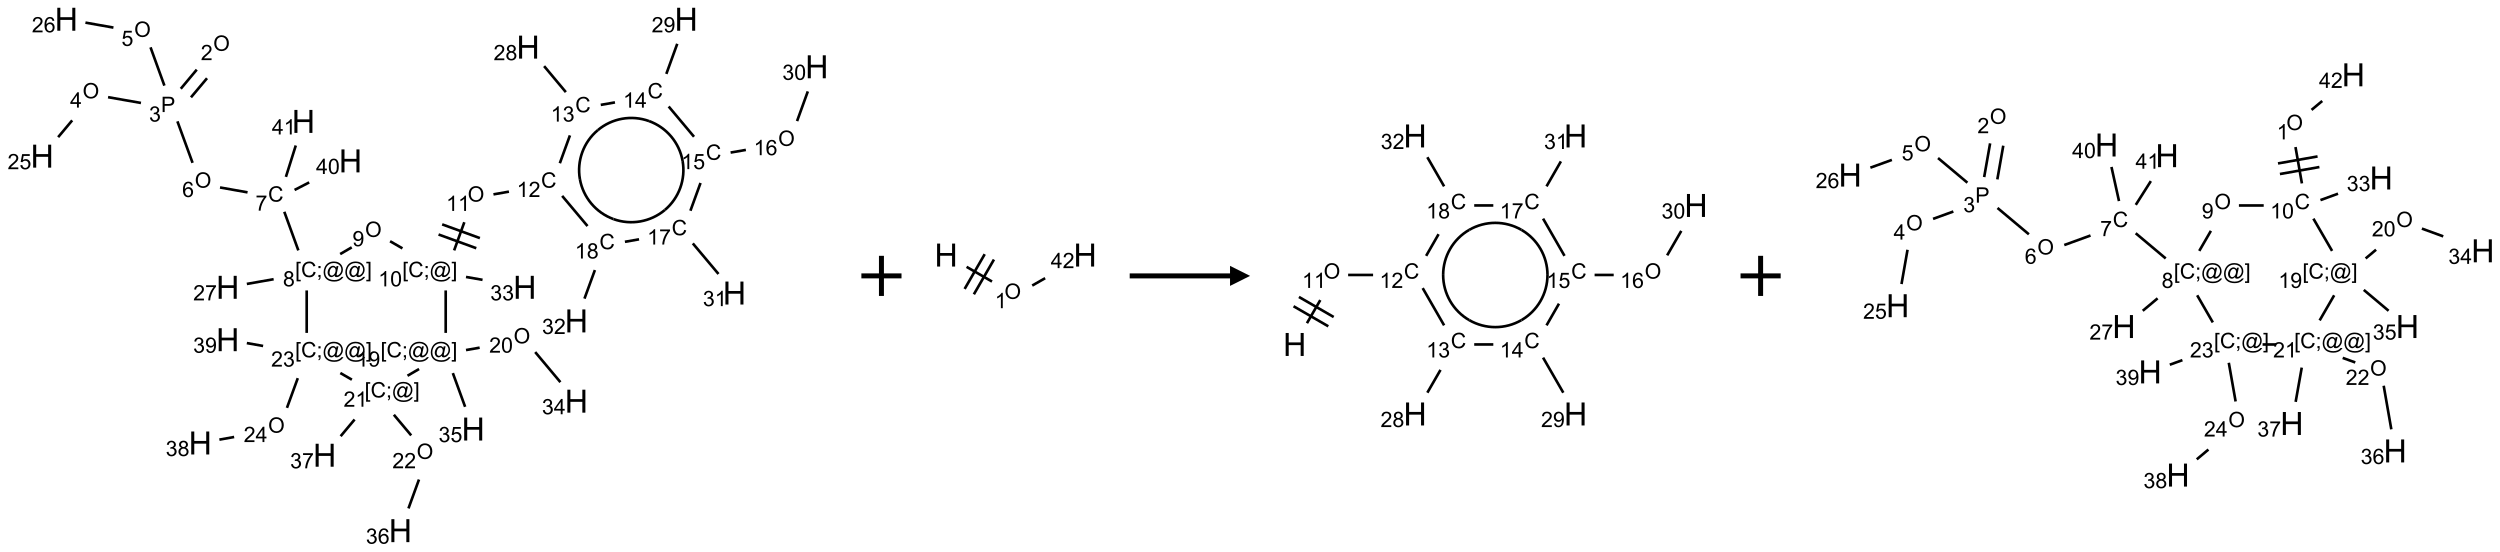 <?xml version="1.0" encoding="UTF-8"?>
<svg xmlns="http://www.w3.org/2000/svg" xmlns:xlink="http://www.w3.org/1999/xlink" width="1246" height="275" viewBox="0 0 1246 275">
<defs>
<g>
<g id="glyph-0-0">
<path d="M 1.332 0 L 1.332 -6.668 L 6.668 -6.668 L 6.668 0 Z M 1.5 -0.168 L 6.5 -0.168 L 6.5 -6.5 L 1.5 -6.5 Z M 1.5 -0.168 "/>
</g>
<g id="glyph-0-1">
<path d="M 0.516 -3.719 C 0.516 -4.984 0.855 -5.977 1.535 -6.695 C 2.215 -7.414 3.094 -7.77 4.172 -7.77 C 4.875 -7.77 5.512 -7.602 6.078 -7.266 C 6.645 -6.93 7.074 -6.461 7.371 -5.855 C 7.668 -5.254 7.816 -4.57 7.816 -3.809 C 7.816 -3.035 7.66 -2.34 7.348 -1.73 C 7.035 -1.117 6.594 -0.656 6.02 -0.34 C 5.449 -0.027 4.828 0.129 4.168 0.129 C 3.449 0.129 2.805 -0.043 2.238 -0.391 C 1.672 -0.738 1.246 -1.211 0.953 -1.812 C 0.66 -2.414 0.516 -3.047 0.516 -3.719 Z M 1.559 -3.703 C 1.559 -2.781 1.805 -2.059 2.301 -1.527 C 2.793 -1 3.414 -0.734 4.16 -0.734 C 4.922 -0.734 5.547 -1 6.039 -1.535 C 6.531 -2.07 6.777 -2.828 6.777 -3.812 C 6.777 -4.434 6.672 -4.977 6.461 -5.441 C 6.25 -5.902 5.945 -6.262 5.539 -6.52 C 5.133 -6.773 4.68 -6.902 4.176 -6.902 C 3.461 -6.902 2.848 -6.656 2.332 -6.164 C 1.816 -5.672 1.559 -4.852 1.559 -3.703 Z M 1.559 -3.703 "/>
</g>
<g id="glyph-0-2">
<path d="M 5.371 -0.902 L 5.371 0 L 0.324 0 C 0.316 -0.227 0.352 -0.441 0.434 -0.652 C 0.562 -0.996 0.766 -1.332 1.051 -1.668 C 1.332 -2 1.742 -2.387 2.277 -2.824 C 3.105 -3.504 3.668 -4.043 3.957 -4.441 C 4.25 -4.84 4.395 -5.215 4.395 -5.566 C 4.395 -5.938 4.262 -6.254 3.996 -6.508 C 3.73 -6.762 3.387 -6.891 2.957 -6.891 C 2.508 -6.891 2.145 -6.754 1.875 -6.484 C 1.605 -6.215 1.469 -5.84 1.465 -5.359 L 0.5 -5.457 C 0.566 -6.176 0.812 -6.727 1.246 -7.102 C 1.676 -7.477 2.254 -7.668 2.98 -7.668 C 3.711 -7.668 4.293 -7.465 4.719 -7.059 C 5.145 -6.652 5.359 -6.148 5.359 -5.547 C 5.359 -5.242 5.297 -4.941 5.172 -4.645 C 5.047 -4.352 4.84 -4.039 4.551 -3.715 C 4.262 -3.387 3.777 -2.938 3.105 -2.371 C 2.543 -1.898 2.18 -1.578 2.02 -1.41 C 1.859 -1.242 1.73 -1.07 1.625 -0.902 Z M 5.371 -0.902 "/>
</g>
<g id="glyph-0-3">
<path d="M 0.824 0 L 0.824 -7.637 L 3.703 -7.637 C 4.211 -7.637 4.598 -7.609 4.863 -7.562 C 5.238 -7.5 5.555 -7.383 5.809 -7.207 C 6.062 -7.031 6.266 -6.785 6.418 -6.469 C 6.574 -6.152 6.652 -5.805 6.652 -5.426 C 6.652 -4.777 6.445 -4.227 6.031 -3.777 C 5.617 -3.328 4.871 -3.105 3.793 -3.105 L 1.832 -3.105 L 1.832 0 Z M 1.832 -4.004 L 3.809 -4.004 C 4.461 -4.004 4.922 -4.125 5.199 -4.371 C 5.473 -4.613 5.609 -4.953 5.609 -5.395 C 5.609 -5.715 5.527 -5.988 5.367 -6.215 C 5.207 -6.441 4.992 -6.594 4.73 -6.668 C 4.559 -6.711 4.246 -6.734 3.785 -6.734 L 1.832 -6.734 Z M 1.832 -4.004 "/>
</g>
<g id="glyph-0-4">
<path d="M 0.449 -2.016 L 1.387 -2.141 C 1.492 -1.609 1.676 -1.227 1.934 -0.992 C 2.191 -0.758 2.508 -0.641 2.879 -0.641 C 3.32 -0.641 3.695 -0.793 3.996 -1.098 C 4.301 -1.402 4.453 -1.781 4.453 -2.234 C 4.453 -2.664 4.312 -3.02 4.031 -3.301 C 3.75 -3.578 3.391 -3.719 2.957 -3.719 C 2.781 -3.719 2.562 -3.684 2.297 -3.613 L 2.402 -4.438 C 2.465 -4.43 2.516 -4.426 2.551 -4.426 C 2.949 -4.426 3.312 -4.531 3.629 -4.738 C 3.949 -4.949 4.109 -5.27 4.109 -5.703 C 4.109 -6.047 3.992 -6.332 3.762 -6.559 C 3.527 -6.785 3.227 -6.895 2.859 -6.895 C 2.496 -6.895 2.191 -6.781 1.949 -6.551 C 1.707 -6.324 1.547 -5.98 1.48 -5.52 L 0.543 -5.688 C 0.656 -6.316 0.918 -6.805 1.324 -7.148 C 1.73 -7.492 2.234 -7.668 2.84 -7.668 C 3.254 -7.668 3.641 -7.578 3.988 -7.398 C 4.34 -7.219 4.609 -6.977 4.793 -6.668 C 4.98 -6.359 5.074 -6.031 5.074 -5.684 C 5.074 -5.352 4.984 -5.051 4.809 -4.781 C 4.629 -4.512 4.367 -4.297 4.02 -4.137 C 4.473 -4.031 4.824 -3.816 5.074 -3.488 C 5.324 -3.16 5.449 -2.75 5.449 -2.254 C 5.449 -1.59 5.203 -1.023 4.719 -0.559 C 4.234 -0.098 3.617 0.137 2.875 0.137 C 2.203 0.137 1.648 -0.062 1.207 -0.465 C 0.762 -0.863 0.512 -1.379 0.449 -2.016 Z M 0.449 -2.016 "/>
</g>
<g id="glyph-0-5">
<path d="M 3.449 0 L 3.449 -1.828 L 0.137 -1.828 L 0.137 -2.688 L 3.621 -7.637 L 4.387 -7.637 L 4.387 -2.688 L 5.418 -2.688 L 5.418 -1.828 L 4.387 -1.828 L 4.387 0 Z M 3.449 -2.688 L 3.449 -6.129 L 1.059 -2.688 Z M 3.449 -2.688 "/>
</g>
<g id="glyph-0-6">
<path d="M 0.441 -2 L 1.426 -2.082 C 1.5 -1.605 1.668 -1.242 1.934 -1.004 C 2.199 -0.762 2.52 -0.641 2.895 -0.641 C 3.348 -0.641 3.73 -0.812 4.043 -1.152 C 4.355 -1.492 4.512 -1.941 4.512 -2.504 C 4.512 -3.039 4.359 -3.461 4.059 -3.77 C 3.758 -4.078 3.367 -4.234 2.879 -4.234 C 2.578 -4.234 2.305 -4.164 2.062 -4.027 C 1.82 -3.891 1.629 -3.715 1.488 -3.496 L 0.609 -3.609 L 1.348 -7.531 L 5.145 -7.531 L 5.145 -6.637 L 2.098 -6.637 L 1.688 -4.582 C 2.145 -4.902 2.625 -5.062 3.129 -5.062 C 3.797 -5.062 4.359 -4.832 4.816 -4.371 C 5.277 -3.91 5.504 -3.312 5.504 -2.59 C 5.504 -1.898 5.305 -1.301 4.902 -0.797 C 4.41 -0.18 3.742 0.129 2.895 0.129 C 2.199 0.129 1.633 -0.062 1.195 -0.453 C 0.758 -0.844 0.504 -1.359 0.441 -2 Z M 0.441 -2 "/>
</g>
<g id="glyph-0-7">
<path d="M 5.309 -5.766 L 4.375 -5.691 C 4.293 -6.059 4.172 -6.328 4.02 -6.496 C 3.766 -6.762 3.453 -6.895 3.082 -6.895 C 2.785 -6.895 2.523 -6.812 2.297 -6.645 C 2 -6.43 1.77 -6.117 1.598 -5.703 C 1.43 -5.289 1.34 -4.703 1.332 -3.938 C 1.559 -4.281 1.836 -4.535 2.16 -4.703 C 2.488 -4.871 2.828 -4.953 3.188 -4.953 C 3.812 -4.953 4.344 -4.723 4.785 -4.262 C 5.223 -3.801 5.441 -3.207 5.441 -2.48 C 5.441 -2 5.34 -1.555 5.133 -1.145 C 4.926 -0.73 4.641 -0.418 4.281 -0.199 C 3.922 0.02 3.512 0.129 3.051 0.129 C 2.27 0.129 1.633 -0.156 1.141 -0.73 C 0.648 -1.305 0.402 -2.254 0.402 -3.574 C 0.402 -5.051 0.672 -6.121 1.219 -6.793 C 1.695 -7.375 2.336 -7.668 3.141 -7.668 C 3.742 -7.668 4.234 -7.5 4.617 -7.16 C 5 -6.824 5.23 -6.359 5.309 -5.766 Z M 1.48 -2.473 C 1.48 -2.152 1.547 -1.844 1.684 -1.547 C 1.82 -1.25 2.016 -1.027 2.262 -0.871 C 2.508 -0.719 2.766 -0.641 3.035 -0.641 C 3.434 -0.641 3.773 -0.801 4.059 -1.121 C 4.344 -1.441 4.484 -1.875 4.484 -2.422 C 4.484 -2.949 4.344 -3.367 4.062 -3.668 C 3.781 -3.973 3.426 -4.125 3 -4.125 C 2.578 -4.125 2.219 -3.973 1.922 -3.668 C 1.625 -3.363 1.48 -2.969 1.48 -2.473 Z M 1.48 -2.473 "/>
</g>
<g id="glyph-0-8">
<path d="M 6.27 -2.676 L 7.281 -2.422 C 7.07 -1.594 6.688 -0.961 6.137 -0.523 C 5.586 -0.086 4.914 0.129 4.121 0.129 C 3.297 0.129 2.629 -0.039 2.113 -0.371 C 1.598 -0.707 1.203 -1.191 0.934 -1.828 C 0.664 -2.465 0.531 -3.145 0.531 -3.875 C 0.531 -4.672 0.684 -5.363 0.988 -5.957 C 1.293 -6.547 1.723 -6.996 2.285 -7.305 C 2.844 -7.613 3.461 -7.766 4.137 -7.766 C 4.898 -7.766 5.543 -7.57 6.062 -7.184 C 6.582 -6.793 6.945 -6.246 7.152 -5.543 L 6.156 -5.309 C 5.98 -5.863 5.723 -6.266 5.387 -6.52 C 5.051 -6.773 4.625 -6.902 4.113 -6.902 C 3.527 -6.902 3.039 -6.762 2.645 -6.48 C 2.25 -6.199 1.973 -5.82 1.812 -5.348 C 1.652 -4.871 1.574 -4.383 1.574 -3.879 C 1.574 -3.23 1.668 -2.664 1.855 -2.18 C 2.047 -1.695 2.34 -1.332 2.738 -1.094 C 3.137 -0.855 3.57 -0.734 4.035 -0.734 C 4.602 -0.734 5.082 -0.898 5.473 -1.223 C 5.867 -1.551 6.133 -2.035 6.27 -2.676 Z M 6.27 -2.676 "/>
</g>
<g id="glyph-0-9">
<path d="M 0.504 -6.637 L 0.504 -7.535 L 5.449 -7.535 L 5.449 -6.809 C 4.961 -6.289 4.48 -5.602 4.004 -4.746 C 3.527 -3.887 3.156 -3.004 2.895 -2.098 C 2.707 -1.461 2.59 -0.762 2.535 0 L 1.574 0 C 1.582 -0.602 1.703 -1.328 1.926 -2.176 C 2.152 -3.027 2.477 -3.848 2.898 -4.637 C 3.32 -5.426 3.77 -6.094 4.246 -6.637 Z M 0.504 -6.637 "/>
</g>
<g id="glyph-0-10">
<path d="M 0.723 2.121 L 0.723 -7.637 L 2.793 -7.637 L 2.793 -6.859 L 1.66 -6.859 L 1.66 1.344 L 2.793 1.344 L 2.793 2.121 Z M 0.723 2.121 "/>
</g>
<g id="glyph-0-11">
<path d="M 0.949 -4.465 L 0.949 -5.531 L 2.016 -5.531 L 2.016 -4.465 Z M 0.949 0 L 0.949 -1.066 L 2.016 -1.066 L 2.016 0 C 2.016 0.391 1.945 0.711 1.809 0.949 C 1.668 1.191 1.449 1.379 1.145 1.512 L 0.887 1.109 C 1.082 1.023 1.23 0.895 1.324 0.727 C 1.418 0.559 1.469 0.316 1.48 0 Z M 0.949 0 "/>
</g>
<g id="glyph-0-12">
<path d="M 6.047 -0.848 C 5.82 -0.59 5.57 -0.379 5.289 -0.223 C 5.008 -0.062 4.73 0.016 4.449 0.016 C 4.141 0.016 3.84 -0.074 3.547 -0.254 C 3.254 -0.434 3.02 -0.715 2.836 -1.09 C 2.652 -1.465 2.562 -1.875 2.562 -2.324 C 2.562 -2.875 2.703 -3.43 2.988 -3.98 C 3.27 -4.535 3.621 -4.953 4.043 -5.23 C 4.461 -5.508 4.871 -5.645 5.266 -5.645 C 5.566 -5.645 5.855 -5.566 6.129 -5.41 C 6.402 -5.25 6.641 -5.012 6.84 -4.688 L 7.016 -5.496 L 7.949 -5.496 L 7.199 -2 C 7.094 -1.516 7.043 -1.246 7.043 -1.191 C 7.043 -1.098 7.078 -1.02 7.148 -0.949 C 7.219 -0.883 7.305 -0.848 7.406 -0.848 C 7.59 -0.848 7.832 -0.953 8.129 -1.168 C 8.527 -1.445 8.84 -1.816 9.07 -2.285 C 9.301 -2.75 9.418 -3.234 9.418 -3.73 C 9.418 -4.309 9.27 -4.852 8.973 -5.355 C 8.676 -5.859 8.23 -6.262 7.645 -6.562 C 7.055 -6.863 6.406 -7.016 5.691 -7.016 C 4.879 -7.016 4.137 -6.824 3.465 -6.445 C 2.793 -6.066 2.273 -5.52 1.902 -4.809 C 1.535 -4.098 1.348 -3.34 1.348 -2.527 C 1.348 -1.676 1.535 -0.941 1.902 -0.328 C 2.273 0.285 2.809 0.742 3.508 1.035 C 4.207 1.328 4.984 1.473 5.832 1.473 C 6.742 1.473 7.504 1.32 8.121 1.016 C 8.734 0.711 9.195 0.34 9.5 -0.098 L 10.441 -0.098 C 10.266 0.266 9.961 0.637 9.531 1.016 C 9.102 1.395 8.59 1.695 7.996 1.914 C 7.402 2.133 6.688 2.246 5.848 2.246 C 5.078 2.246 4.367 2.145 3.715 1.949 C 3.066 1.75 2.512 1.453 2.051 1.055 C 1.594 0.656 1.25 0.199 1.016 -0.316 C 0.723 -0.973 0.578 -1.684 0.578 -2.441 C 0.578 -3.289 0.75 -4.098 1.098 -4.863 C 1.523 -5.805 2.125 -6.527 2.902 -7.027 C 3.684 -7.527 4.629 -7.777 5.738 -7.777 C 6.602 -7.777 7.375 -7.602 8.059 -7.246 C 8.746 -6.895 9.285 -6.371 9.684 -5.672 C 10.02 -5.07 10.188 -4.418 10.188 -3.715 C 10.188 -2.707 9.832 -1.812 9.125 -1.031 C 8.492 -0.328 7.801 0.02 7.051 0.02 C 6.812 0.02 6.617 -0.016 6.473 -0.09 C 6.324 -0.16 6.215 -0.266 6.145 -0.402 C 6.102 -0.488 6.066 -0.637 6.047 -0.848 Z M 3.527 -2.262 C 3.527 -1.785 3.641 -1.414 3.863 -1.152 C 4.09 -0.887 4.348 -0.754 4.641 -0.754 C 4.836 -0.754 5.039 -0.812 5.254 -0.93 C 5.469 -1.047 5.676 -1.219 5.871 -1.449 C 6.066 -1.676 6.23 -1.969 6.355 -2.32 C 6.48 -2.672 6.543 -3.027 6.543 -3.379 C 6.543 -3.852 6.426 -4.219 6.191 -4.48 C 5.957 -4.738 5.672 -4.871 5.332 -4.871 C 5.109 -4.871 4.902 -4.812 4.707 -4.699 C 4.512 -4.586 4.32 -4.406 4.137 -4.156 C 3.953 -3.906 3.805 -3.602 3.691 -3.246 C 3.582 -2.887 3.527 -2.559 3.527 -2.262 Z M 3.527 -2.262 "/>
</g>
<g id="glyph-0-13">
<path d="M 2.27 2.121 L 0.203 2.121 L 0.203 1.344 L 1.332 1.344 L 1.332 -6.859 L 0.203 -6.859 L 0.203 -7.637 L 2.27 -7.637 Z M 2.27 2.121 "/>
</g>
<g id="glyph-0-14">
<path d="M 1.887 -4.141 C 1.496 -4.281 1.207 -4.484 1.02 -4.75 C 0.832 -5.016 0.738 -5.328 0.738 -5.699 C 0.738 -6.254 0.938 -6.719 1.34 -7.098 C 1.738 -7.477 2.27 -7.668 2.934 -7.668 C 3.598 -7.668 4.137 -7.473 4.543 -7.086 C 4.949 -6.699 5.152 -6.227 5.152 -5.672 C 5.152 -5.316 5.059 -5.008 4.871 -4.746 C 4.688 -4.484 4.406 -4.281 4.027 -4.141 C 4.496 -3.988 4.852 -3.742 5.098 -3.402 C 5.34 -3.062 5.465 -2.656 5.465 -2.184 C 5.465 -1.531 5.234 -0.98 4.77 -0.535 C 4.309 -0.09 3.703 0.129 2.949 0.129 C 2.195 0.129 1.586 -0.094 1.125 -0.539 C 0.664 -0.984 0.434 -1.543 0.434 -2.207 C 0.434 -2.703 0.559 -3.121 0.809 -3.457 C 1.062 -3.793 1.422 -4.02 1.887 -4.141 Z M 1.699 -5.73 C 1.699 -5.367 1.812 -5.074 2.047 -4.844 C 2.281 -4.613 2.582 -4.5 2.953 -4.5 C 3.312 -4.5 3.609 -4.613 3.84 -4.84 C 4.07 -5.066 4.188 -5.348 4.188 -5.676 C 4.188 -6.02 4.07 -6.309 3.832 -6.543 C 3.594 -6.777 3.297 -6.895 2.941 -6.895 C 2.586 -6.895 2.289 -6.781 2.051 -6.551 C 1.816 -6.324 1.699 -6.047 1.699 -5.73 Z M 1.395 -2.203 C 1.395 -1.938 1.461 -1.676 1.586 -1.426 C 1.711 -1.176 1.902 -0.984 2.152 -0.848 C 2.402 -0.711 2.672 -0.641 2.957 -0.641 C 3.406 -0.641 3.777 -0.785 4.066 -1.074 C 4.359 -1.363 4.504 -1.727 4.504 -2.172 C 4.504 -2.625 4.355 -2.996 4.055 -3.293 C 3.754 -3.586 3.379 -3.734 2.926 -3.734 C 2.484 -3.734 2.121 -3.59 1.832 -3.297 C 1.543 -3.004 1.395 -2.641 1.395 -2.203 Z M 1.395 -2.203 "/>
</g>
<g id="glyph-0-15">
<path d="M 0.582 -1.766 L 1.484 -1.848 C 1.562 -1.426 1.707 -1.117 1.922 -0.926 C 2.137 -0.734 2.414 -0.641 2.75 -0.641 C 3.039 -0.641 3.289 -0.707 3.508 -0.84 C 3.727 -0.973 3.902 -1.148 4.043 -1.367 C 4.18 -1.586 4.297 -1.887 4.391 -2.262 C 4.484 -2.637 4.531 -3.016 4.531 -3.406 C 4.531 -3.449 4.531 -3.512 4.527 -3.594 C 4.34 -3.297 4.082 -3.055 3.758 -2.867 C 3.434 -2.68 3.082 -2.59 2.703 -2.59 C 2.07 -2.59 1.535 -2.816 1.098 -3.277 C 0.66 -3.734 0.441 -4.34 0.441 -5.09 C 0.441 -5.863 0.672 -6.484 1.129 -6.957 C 1.586 -7.43 2.156 -7.668 2.844 -7.668 C 3.34 -7.668 3.793 -7.531 4.207 -7.266 C 4.617 -7 4.93 -6.617 5.145 -6.121 C 5.355 -5.629 5.465 -4.91 5.465 -3.973 C 5.465 -2.996 5.359 -2.223 5.145 -1.645 C 4.934 -1.066 4.617 -0.625 4.199 -0.324 C 3.781 -0.02 3.293 0.129 2.73 0.129 C 2.133 0.129 1.645 -0.035 1.266 -0.367 C 0.887 -0.699 0.66 -1.164 0.582 -1.766 Z M 4.422 -5.137 C 4.422 -5.676 4.277 -6.102 3.992 -6.418 C 3.707 -6.734 3.359 -6.891 2.957 -6.891 C 2.543 -6.891 2.18 -6.719 1.871 -6.379 C 1.562 -6.039 1.406 -5.598 1.406 -5.059 C 1.406 -4.57 1.555 -4.176 1.848 -3.871 C 2.141 -3.566 2.5 -3.418 2.934 -3.418 C 3.367 -3.418 3.723 -3.57 4.004 -3.871 C 4.281 -4.176 4.422 -4.598 4.422 -5.137 Z M 4.422 -5.137 "/>
</g>
<g id="glyph-0-16">
<path d="M 3.973 0 L 3.035 0 L 3.035 -5.973 C 2.809 -5.758 2.516 -5.543 2.148 -5.328 C 1.781 -5.113 1.453 -4.953 1.16 -4.844 L 1.16 -5.75 C 1.684 -5.996 2.145 -6.297 2.535 -6.645 C 2.93 -6.996 3.207 -7.336 3.371 -7.668 L 3.973 -7.668 Z M 3.973 0 "/>
</g>
<g id="glyph-0-17">
<path d="M 0.441 -3.766 C 0.441 -4.668 0.535 -5.395 0.723 -5.945 C 0.906 -6.496 1.184 -6.922 1.551 -7.219 C 1.918 -7.516 2.375 -7.668 2.934 -7.668 C 3.344 -7.668 3.703 -7.586 4.012 -7.418 C 4.32 -7.254 4.574 -7.016 4.777 -6.707 C 4.977 -6.395 5.137 -6.016 5.25 -5.57 C 5.363 -5.125 5.422 -4.523 5.422 -3.766 C 5.422 -2.871 5.328 -2.148 5.145 -1.598 C 4.961 -1.047 4.688 -0.621 4.32 -0.32 C 3.953 -0.02 3.492 0.129 2.934 0.129 C 2.195 0.129 1.617 -0.133 1.199 -0.66 C 0.695 -1.297 0.441 -2.332 0.441 -3.766 Z M 1.406 -3.766 C 1.406 -2.512 1.555 -1.68 1.848 -1.262 C 2.141 -0.848 2.5 -0.641 2.934 -0.641 C 3.363 -0.641 3.727 -0.848 4.02 -1.266 C 4.312 -1.684 4.457 -2.516 4.457 -3.766 C 4.457 -5.023 4.312 -5.859 4.02 -6.27 C 3.727 -6.684 3.359 -6.891 2.922 -6.891 C 2.492 -6.891 2.148 -6.707 1.891 -6.344 C 1.566 -5.879 1.406 -5.02 1.406 -3.766 Z M 1.406 -3.766 "/>
</g>
<g id="glyph-1-0">
<path d="M 2 0 L 2 -10 L 10 -10 L 10 0 Z M 2.25 -0.25 L 9.75 -0.25 L 9.75 -9.75 L 2.25 -9.75 Z M 2.25 -0.25 "/>
</g>
<g id="glyph-1-1">
<path d="M 1.281 0 L 1.281 -11.453 L 2.797 -11.453 L 2.797 -6.75 L 8.75 -6.75 L 8.75 -11.453 L 10.266 -11.453 L 10.266 0 L 8.75 0 L 8.75 -5.398 L 2.797 -5.398 L 2.797 0 Z M 1.281 0 "/>
</g>
</g>
</defs>
<path fill="none" stroke-width="0.033" stroke-linecap="butt" stroke-linejoin="miter" stroke="rgb(0%, 0%, 0%)" stroke-opacity="1" stroke-miterlimit="10" d="M 1.926 0.628 L 1.727 0.866 " transform="matrix(40, 0, 0, 40, 21.018, 9.594)"/>
<path fill="none" stroke-width="0.033" stroke-linecap="butt" stroke-linejoin="miter" stroke="rgb(0%, 0%, 0%)" stroke-opacity="1" stroke-miterlimit="10" d="M 2.054 0.735 L 1.854 0.973 " transform="matrix(40, 0, 0, 40, 21.018, 9.594)"/>
<path fill="none" stroke-width="0.033" stroke-linecap="butt" stroke-linejoin="miter" stroke="rgb(0%, 0%, 0%)" stroke-opacity="1" stroke-miterlimit="10" d="M 1.231 1.043 L 0.821 0.971 " transform="matrix(40, 0, 0, 40, 21.018, 9.594)"/>
<path fill="none" stroke-width="0.033" stroke-linecap="butt" stroke-linejoin="miter" stroke="rgb(0%, 0%, 0%)" stroke-opacity="1" stroke-miterlimit="10" d="M 0.374 1.26 L 0.199 1.469 " transform="matrix(40, 0, 0, 40, 21.018, 9.594)"/>
<path fill="none" stroke-width="0.033" stroke-linecap="butt" stroke-linejoin="miter" stroke="rgb(0%, 0%, 0%)" stroke-opacity="1" stroke-miterlimit="10" d="M 1.523 0.827 L 1.35 0.35 " transform="matrix(40, 0, 0, 40, 21.018, 9.594)"/>
<path fill="none" stroke-width="0.033" stroke-linecap="butt" stroke-linejoin="miter" stroke="rgb(0%, 0%, 0%)" stroke-opacity="1" stroke-miterlimit="10" d="M 0.888 0.104 L 0.539 0.042 " transform="matrix(40, 0, 0, 40, 21.018, 9.594)"/>
<path fill="none" stroke-width="0.033" stroke-linecap="butt" stroke-linejoin="miter" stroke="rgb(0%, 0%, 0%)" stroke-opacity="1" stroke-miterlimit="10" d="M 1.685 1.272 L 1.874 1.789 " transform="matrix(40, 0, 0, 40, 21.018, 9.594)"/>
<path fill="none" stroke-width="0.033" stroke-linecap="butt" stroke-linejoin="miter" stroke="rgb(0%, 0%, 0%)" stroke-opacity="1" stroke-miterlimit="10" d="M 2.216 2.096 L 2.559 2.157 " transform="matrix(40, 0, 0, 40, 21.018, 9.594)"/>
<path fill="none" stroke-width="0.033" stroke-linecap="butt" stroke-linejoin="miter" stroke="rgb(0%, 0%, 0%)" stroke-opacity="1" stroke-miterlimit="10" d="M 3.017 2.399 L 3.192 2.88 " transform="matrix(40, 0, 0, 40, 21.018, 9.594)"/>
<path fill="none" stroke-width="0.033" stroke-linecap="butt" stroke-linejoin="miter" stroke="rgb(0%, 0%, 0%)" stroke-opacity="1" stroke-miterlimit="10" d="M 2.884 3.239 L 2.55 3.298 " transform="matrix(40, 0, 0, 40, 21.018, 9.594)"/>
<path fill="none" stroke-width="0.033" stroke-linecap="butt" stroke-linejoin="miter" stroke="rgb(0%, 0%, 0%)" stroke-opacity="1" stroke-miterlimit="10" d="M 3.713 2.926 L 3.857 2.842 " transform="matrix(40, 0, 0, 40, 21.018, 9.594)"/>
<path fill="none" stroke-width="0.033" stroke-linecap="butt" stroke-linejoin="miter" stroke="rgb(0%, 0%, 0%)" stroke-opacity="1" stroke-miterlimit="10" d="M 4.335 2.766 L 4.489 2.855 " transform="matrix(40, 0, 0, 40, 21.018, 9.594)"/>
<path fill="none" stroke-width="0.033" stroke-linecap="butt" stroke-linejoin="miter" stroke="rgb(0%, 0%, 0%)" stroke-opacity="1" stroke-miterlimit="10" d="M 5.133 2.88 L 5.26 2.529 " transform="matrix(40, 0, 0, 40, 21.018, 9.594)"/>
<path fill="none" stroke-width="0.033" stroke-linecap="butt" stroke-linejoin="miter" stroke="rgb(0%, 0%, 0%)" stroke-opacity="1" stroke-miterlimit="10" d="M 5.454 2.727 L 4.984 2.556 " transform="matrix(40, 0, 0, 40, 21.018, 9.594)"/>
<path fill="none" stroke-width="0.033" stroke-linecap="butt" stroke-linejoin="miter" stroke="rgb(0%, 0%, 0%)" stroke-opacity="1" stroke-miterlimit="10" d="M 5.409 2.853 L 4.939 2.682 " transform="matrix(40, 0, 0, 40, 21.018, 9.594)"/>
<path fill="none" stroke-width="0.033" stroke-linecap="butt" stroke-linejoin="miter" stroke="rgb(0%, 0%, 0%)" stroke-opacity="1" stroke-miterlimit="10" d="M 5.623 2.182 L 5.816 2.148 " transform="matrix(40, 0, 0, 40, 21.018, 9.594)"/>
<path fill="none" stroke-width="0.033" stroke-linecap="butt" stroke-linejoin="miter" stroke="rgb(0%, 0%, 0%)" stroke-opacity="1" stroke-miterlimit="10" d="M 6.45 1.794 L 6.576 1.447 " transform="matrix(40, 0, 0, 40, 21.018, 9.594)"/>
<path fill="none" stroke-width="0.033" stroke-linecap="butt" stroke-linejoin="miter" stroke="rgb(0%, 0%, 0%)" stroke-opacity="1" stroke-miterlimit="10" d="M 6.525 0.908 L 6.254 0.584 " transform="matrix(40, 0, 0, 40, 21.018, 9.594)"/>
<path fill="none" stroke-width="0.033" stroke-linecap="butt" stroke-linejoin="miter" stroke="rgb(0%, 0%, 0%)" stroke-opacity="1" stroke-miterlimit="10" d="M 6.96 1.067 L 7.137 1.036 " transform="matrix(40, 0, 0, 40, 21.018, 9.594)"/>
<path fill="none" stroke-width="0.033" stroke-linecap="butt" stroke-linejoin="miter" stroke="rgb(0%, 0%, 0%)" stroke-opacity="1" stroke-miterlimit="10" d="M 7.777 0.681 L 7.913 0.306 " transform="matrix(40, 0, 0, 40, 21.018, 9.594)"/>
<path fill="none" stroke-width="0.033" stroke-linecap="butt" stroke-linejoin="miter" stroke="rgb(0%, 0%, 0%)" stroke-opacity="1" stroke-miterlimit="10" d="M 7.806 1.087 L 8.122 1.464 " transform="matrix(40, 0, 0, 40, 21.018, 9.594)"/>
<path fill="none" stroke-width="0.033" stroke-linecap="butt" stroke-linejoin="miter" stroke="rgb(0%, 0%, 0%)" stroke-opacity="1" stroke-miterlimit="10" d="M 8.578 1.661 L 8.768 1.628 " transform="matrix(40, 0, 0, 40, 21.018, 9.594)"/>
<path fill="none" stroke-width="0.033" stroke-linecap="butt" stroke-linejoin="miter" stroke="rgb(0%, 0%, 0%)" stroke-opacity="1" stroke-miterlimit="10" d="M 9.406 1.269 L 9.54 0.899 " transform="matrix(40, 0, 0, 40, 21.018, 9.594)"/>
<path fill="none" stroke-width="0.033" stroke-linecap="butt" stroke-linejoin="miter" stroke="rgb(0%, 0%, 0%)" stroke-opacity="1" stroke-miterlimit="10" d="M 8.203 2.04 L 8.077 2.386 " transform="matrix(40, 0, 0, 40, 21.018, 9.594)"/>
<path fill="none" stroke-width="0.033" stroke-linecap="butt" stroke-linejoin="miter" stroke="rgb(0%, 0%, 0%)" stroke-opacity="1" stroke-miterlimit="10" d="M 8.107 2.793 L 8.427 3.174 " transform="matrix(40, 0, 0, 40, 21.018, 9.594)"/>
<path fill="none" stroke-width="0.033" stroke-linecap="butt" stroke-linejoin="miter" stroke="rgb(0%, 0%, 0%)" stroke-opacity="1" stroke-miterlimit="10" d="M 7.437 2.742 L 7.261 2.773 " transform="matrix(40, 0, 0, 40, 21.018, 9.594)"/>
<path fill="none" stroke-width="0.033" stroke-linecap="butt" stroke-linejoin="miter" stroke="rgb(0%, 0%, 0%)" stroke-opacity="1" stroke-miterlimit="10" d="M 6.795 2.577 L 6.479 2.201 " transform="matrix(40, 0, 0, 40, 21.018, 9.594)"/>
<path fill="none" stroke-width="0.033" stroke-linecap="butt" stroke-linejoin="miter" stroke="rgb(0%, 0%, 0%)" stroke-opacity="1" stroke-miterlimit="10" d="M 6.887 3.125 L 6.757 3.481 " transform="matrix(40, 0, 0, 40, 21.018, 9.594)"/>
<path fill="none" stroke-width="0.033" stroke-linecap="butt" stroke-linejoin="miter" stroke="rgb(0%, 0%, 0%)" stroke-opacity="1" stroke-miterlimit="10" d="M 5.281 3.211 L 5.487 3.247 " transform="matrix(40, 0, 0, 40, 21.018, 9.594)"/>
<path fill="none" stroke-width="0.033" stroke-linecap="butt" stroke-linejoin="miter" stroke="rgb(0%, 0%, 0%)" stroke-opacity="1" stroke-miterlimit="10" d="M 5.028 3.379 L 5.028 3.908 " transform="matrix(40, 0, 0, 40, 21.018, 9.594)"/>
<path fill="none" stroke-width="0.033" stroke-linecap="butt" stroke-linejoin="miter" stroke="rgb(0%, 0%, 0%)" stroke-opacity="1" stroke-miterlimit="10" d="M 5.281 4.122 L 5.451 4.092 " transform="matrix(40, 0, 0, 40, 21.018, 9.594)"/>
<path fill="none" stroke-width="0.033" stroke-linecap="butt" stroke-linejoin="miter" stroke="rgb(0%, 0%, 0%)" stroke-opacity="1" stroke-miterlimit="10" d="M 6.143 4.147 L 6.457 4.522 " transform="matrix(40, 0, 0, 40, 21.018, 9.594)"/>
<path fill="none" stroke-width="0.033" stroke-linecap="butt" stroke-linejoin="miter" stroke="rgb(0%, 0%, 0%)" stroke-opacity="1" stroke-miterlimit="10" d="M 5.117 4.409 L 5.27 4.829 " transform="matrix(40, 0, 0, 40, 21.018, 9.594)"/>
<path fill="none" stroke-width="0.033" stroke-linecap="butt" stroke-linejoin="miter" stroke="rgb(0%, 0%, 0%)" stroke-opacity="1" stroke-miterlimit="10" d="M 4.696 4.358 L 4.552 4.442 " transform="matrix(40, 0, 0, 40, 21.018, 9.594)"/>
<path fill="none" stroke-width="0.033" stroke-linecap="butt" stroke-linejoin="miter" stroke="rgb(0%, 0%, 0%)" stroke-opacity="1" stroke-miterlimit="10" d="M 4.382 4.928 L 4.598 5.185 " transform="matrix(40, 0, 0, 40, 21.018, 9.594)"/>
<path fill="none" stroke-width="0.033" stroke-linecap="butt" stroke-linejoin="miter" stroke="rgb(0%, 0%, 0%)" stroke-opacity="1" stroke-miterlimit="10" d="M 4.695 5.735 L 4.564 6.095 " transform="matrix(40, 0, 0, 40, 21.018, 9.594)"/>
<path fill="none" stroke-width="0.033" stroke-linecap="butt" stroke-linejoin="miter" stroke="rgb(0%, 0%, 0%)" stroke-opacity="1" stroke-miterlimit="10" d="M 3.893 4.987 L 3.719 5.195 " transform="matrix(40, 0, 0, 40, 21.018, 9.594)"/>
<path fill="none" stroke-width="0.033" stroke-linecap="butt" stroke-linejoin="miter" stroke="rgb(0%, 0%, 0%)" stroke-opacity="1" stroke-miterlimit="10" d="M 3.859 4.491 L 3.715 4.408 " transform="matrix(40, 0, 0, 40, 21.018, 9.594)"/>
<path fill="none" stroke-width="0.033" stroke-linecap="butt" stroke-linejoin="miter" stroke="rgb(0%, 0%, 0%)" stroke-opacity="1" stroke-miterlimit="10" d="M 3.296 3.908 L 3.296 3.379 " transform="matrix(40, 0, 0, 40, 21.018, 9.594)"/>
<path fill="none" stroke-width="0.033" stroke-linecap="butt" stroke-linejoin="miter" stroke="rgb(0%, 0%, 0%)" stroke-opacity="1" stroke-miterlimit="10" d="M 3.185 4.472 L 3.05 4.842 " transform="matrix(40, 0, 0, 40, 21.018, 9.594)"/>
<path fill="none" stroke-width="0.033" stroke-linecap="butt" stroke-linejoin="miter" stroke="rgb(0%, 0%, 0%)" stroke-opacity="1" stroke-miterlimit="10" d="M 2.392 5.205 L 2.208 5.238 " transform="matrix(40, 0, 0, 40, 21.018, 9.594)"/>
<path fill="none" stroke-width="0.033" stroke-linecap="butt" stroke-linejoin="miter" stroke="rgb(0%, 0%, 0%)" stroke-opacity="1" stroke-miterlimit="10" d="M 2.753 4.071 L 2.55 4.035 " transform="matrix(40, 0, 0, 40, 21.018, 9.594)"/>
<path fill="none" stroke-width="0.033" stroke-linecap="butt" stroke-linejoin="miter" stroke="rgb(0%, 0%, 0%)" stroke-opacity="1" stroke-miterlimit="10" d="M 3.145 2.127 L 3.327 2.033 " transform="matrix(40, 0, 0, 40, 21.018, 9.594)"/>
<path fill="none" stroke-width="0.033" stroke-linecap="butt" stroke-linejoin="miter" stroke="rgb(0%, 0%, 0%)" stroke-opacity="1" stroke-miterlimit="10" d="M 3.037 1.964 L 3.16 1.573 " transform="matrix(40, 0, 0, 40, 21.018, 9.594)"/>
<path fill="none" stroke-width="0.033" stroke-linecap="butt" stroke-linejoin="miter" stroke="rgb(0%, 0%, 0%)" stroke-opacity="1" stroke-miterlimit="10" d="M 6.7 1.992 C 6.66 1.764 6.745 1.531 6.923 1.382 " transform="matrix(40, 0, 0, 40, 21.018, 9.594)"/>
<path fill="none" stroke-width="0.033" stroke-linecap="butt" stroke-linejoin="miter" stroke="rgb(0%, 0%, 0%)" stroke-opacity="1" stroke-miterlimit="10" d="M 7.118 2.49 C 6.9 2.41 6.741 2.221 6.7 1.992 " transform="matrix(40, 0, 0, 40, 21.018, 9.594)"/>
<path fill="none" stroke-width="0.033" stroke-linecap="butt" stroke-linejoin="miter" stroke="rgb(0%, 0%, 0%)" stroke-opacity="1" stroke-miterlimit="10" d="M 7.758 2.377 C 7.58 2.526 7.336 2.569 7.118 2.49 " transform="matrix(40, 0, 0, 40, 21.018, 9.594)"/>
<path fill="none" stroke-width="0.033" stroke-linecap="butt" stroke-linejoin="miter" stroke="rgb(0%, 0%, 0%)" stroke-opacity="1" stroke-miterlimit="10" d="M 7.98 1.767 C 8.02 1.995 7.935 2.228 7.758 2.377 " transform="matrix(40, 0, 0, 40, 21.018, 9.594)"/>
<path fill="none" stroke-width="0.033" stroke-linecap="butt" stroke-linejoin="miter" stroke="rgb(0%, 0%, 0%)" stroke-opacity="1" stroke-miterlimit="10" d="M 7.562 1.269 C 7.78 1.348 7.94 1.538 7.98 1.767 " transform="matrix(40, 0, 0, 40, 21.018, 9.594)"/>
<path fill="none" stroke-width="0.033" stroke-linecap="butt" stroke-linejoin="miter" stroke="rgb(0%, 0%, 0%)" stroke-opacity="1" stroke-miterlimit="10" d="M 6.923 1.382 C 7.1 1.233 7.344 1.19 7.562 1.269 " transform="matrix(40, 0, 0, 40, 21.018, 9.594)"/>
<g fill="rgb(0%, 0%, 0%)" fill-opacity="1">
<use xlink:href="#glyph-0-1" x="106.258" y="25.336"/>
</g>
<g fill="rgb(0%, 0%, 0%)" fill-opacity="1">
<use xlink:href="#glyph-0-2" x="100.07" y="29.965"/>
</g>
<g fill="rgb(0%, 0%, 0%)" fill-opacity="1">
<use xlink:href="#glyph-0-3" x="80.234" y="55.84"/>
</g>
<g fill="rgb(0%, 0%, 0%)" fill-opacity="1">
<use xlink:href="#glyph-0-4" x="74.277" y="60.609"/>
</g>
<g fill="rgb(0%, 0%, 0%)" fill-opacity="1">
<use xlink:href="#glyph-0-1" x="41.152" y="49.031"/>
</g>
<g fill="rgb(0%, 0%, 0%)" fill-opacity="1">
<use xlink:href="#glyph-0-5" x="34.918" y="53.633"/>
</g>
<g fill="rgb(0%, 0%, 0%)" fill-opacity="1">
<use xlink:href="#glyph-1-1" x="15.246" y="83.551"/>
</g>
<g fill="rgb(0%, 0%, 0%)" fill-opacity="1">
<use xlink:href="#glyph-0-2" x="3.754" y="84.344"/>
<use xlink:href="#glyph-0-6" x="9.686" y="84.344"/>
</g>
<g fill="rgb(0%, 0%, 0%)" fill-opacity="1">
<use xlink:href="#glyph-0-1" x="66.863" y="18.387"/>
</g>
<g fill="rgb(0%, 0%, 0%)" fill-opacity="1">
<use xlink:href="#glyph-0-6" x="60.539" y="22.887"/>
</g>
<g fill="rgb(0%, 0%, 0%)" fill-opacity="1">
<use xlink:href="#glyph-1-1" x="27.277" y="15.32"/>
</g>
<g fill="rgb(0%, 0%, 0%)" fill-opacity="1">
<use xlink:href="#glyph-0-2" x="15.848" y="16.113"/>
<use xlink:href="#glyph-0-7" x="21.78" y="16.113"/>
</g>
<g fill="rgb(0%, 0%, 0%)" fill-opacity="1">
<use xlink:href="#glyph-0-1" x="97.047" y="93.562"/>
</g>
<g fill="rgb(0%, 0%, 0%)" fill-opacity="1">
<use xlink:href="#glyph-0-7" x="90.785" y="98.195"/>
</g>
<g fill="rgb(0%, 0%, 0%)" fill-opacity="1">
<use xlink:href="#glyph-0-8" x="133.602" y="100.504"/>
</g>
<g fill="rgb(0%, 0%, 0%)" fill-opacity="1">
<use xlink:href="#glyph-0-9" x="127.348" y="105.012"/>
</g>
<g fill="rgb(0%, 0%, 0%)" fill-opacity="1">
<use xlink:href="#glyph-0-10" x="147.086" y="138.102"/>
<use xlink:href="#glyph-0-8" x="150.049" y="138.102"/>
<use xlink:href="#glyph-0-11" x="157.753" y="138.102"/>
<use xlink:href="#glyph-0-12" x="160.716" y="138.102"/>
<use xlink:href="#glyph-0-12" x="171.544" y="138.102"/>
<use xlink:href="#glyph-0-13" x="182.372" y="138.102"/>
</g>
<g fill="rgb(0%, 0%, 0%)" fill-opacity="1">
<use xlink:href="#glyph-0-14" x="141.016" y="142.73"/>
</g>
<g fill="rgb(0%, 0%, 0%)" fill-opacity="1">
<use xlink:href="#glyph-1-1" x="107.711" y="148.922"/>
</g>
<g fill="rgb(0%, 0%, 0%)" fill-opacity="1">
<use xlink:href="#glyph-0-2" x="96.277" y="149.715"/>
<use xlink:href="#glyph-0-9" x="102.21" y="149.715"/>
</g>
<g fill="rgb(0%, 0%, 0%)" fill-opacity="1">
<use xlink:href="#glyph-0-1" x="181.938" y="118.098"/>
</g>
<g fill="rgb(0%, 0%, 0%)" fill-opacity="1">
<use xlink:href="#glyph-0-15" x="175.656" y="122.73"/>
</g>
<g fill="rgb(0%, 0%, 0%)" fill-opacity="1">
<use xlink:href="#glyph-0-10" x="200.488" y="138.102"/>
<use xlink:href="#glyph-0-8" x="203.452" y="138.102"/>
<use xlink:href="#glyph-0-11" x="211.155" y="138.102"/>
<use xlink:href="#glyph-0-12" x="214.118" y="138.102"/>
<use xlink:href="#glyph-0-13" x="224.947" y="138.102"/>
</g>
<g fill="rgb(0%, 0%, 0%)" fill-opacity="1">
<use xlink:href="#glyph-0-16" x="188.527" y="142.73"/>
<use xlink:href="#glyph-0-17" x="194.46" y="142.73"/>
</g>
<g fill="rgb(0%, 0%, 0%)" fill-opacity="1">
<use xlink:href="#glyph-0-1" x="233.086" y="100.508"/>
</g>
<g fill="rgb(0%, 0%, 0%)" fill-opacity="1">
<use xlink:href="#glyph-0-16" x="222.359" y="105.141"/>
<use xlink:href="#glyph-0-16" x="228.292" y="105.141"/>
</g>
<g fill="rgb(0%, 0%, 0%)" fill-opacity="1">
<use xlink:href="#glyph-0-8" x="269.637" y="93.559"/>
</g>
<g fill="rgb(0%, 0%, 0%)" fill-opacity="1">
<use xlink:href="#glyph-0-16" x="257.531" y="98.195"/>
<use xlink:href="#glyph-0-2" x="263.464" y="98.195"/>
</g>
<g fill="rgb(0%, 0%, 0%)" fill-opacity="1">
<use xlink:href="#glyph-0-8" x="286.695" y="55.973"/>
</g>
<g fill="rgb(0%, 0%, 0%)" fill-opacity="1">
<use xlink:href="#glyph-0-16" x="274.508" y="60.609"/>
<use xlink:href="#glyph-0-4" x="280.44" y="60.609"/>
</g>
<g fill="rgb(0%, 0%, 0%)" fill-opacity="1">
<use xlink:href="#glyph-1-1" x="257.426" y="29.215"/>
</g>
<g fill="rgb(0%, 0%, 0%)" fill-opacity="1">
<use xlink:href="#glyph-0-2" x="245.98" y="30.004"/>
<use xlink:href="#glyph-0-14" x="251.913" y="30.004"/>
</g>
<g fill="rgb(0%, 0%, 0%)" fill-opacity="1">
<use xlink:href="#glyph-0-8" x="322.711" y="49.027"/>
</g>
<g fill="rgb(0%, 0%, 0%)" fill-opacity="1">
<use xlink:href="#glyph-0-16" x="310.559" y="53.664"/>
<use xlink:href="#glyph-0-5" x="316.491" y="53.664"/>
</g>
<g fill="rgb(0%, 0%, 0%)" fill-opacity="1">
<use xlink:href="#glyph-1-1" x="336.211" y="15.32"/>
</g>
<g fill="rgb(0%, 0%, 0%)" fill-opacity="1">
<use xlink:href="#glyph-0-2" x="324.766" y="16.113"/>
<use xlink:href="#glyph-0-15" x="330.698" y="16.113"/>
</g>
<g fill="rgb(0%, 0%, 0%)" fill-opacity="1">
<use xlink:href="#glyph-0-8" x="351.797" y="79.668"/>
</g>
<g fill="rgb(0%, 0%, 0%)" fill-opacity="1">
<use xlink:href="#glyph-0-16" x="339.555" y="84.305"/>
<use xlink:href="#glyph-0-6" x="345.487" y="84.305"/>
</g>
<g fill="rgb(0%, 0%, 0%)" fill-opacity="1">
<use xlink:href="#glyph-0-1" x="387.832" y="72.727"/>
</g>
<g fill="rgb(0%, 0%, 0%)" fill-opacity="1">
<use xlink:href="#glyph-0-16" x="375.637" y="77.359"/>
<use xlink:href="#glyph-0-7" x="381.569" y="77.359"/>
</g>
<g fill="rgb(0%, 0%, 0%)" fill-opacity="1">
<use xlink:href="#glyph-1-1" x="401.316" y="39.016"/>
</g>
<g fill="rgb(0%, 0%, 0%)" fill-opacity="1">
<use xlink:href="#glyph-0-4" x="389.91" y="39.809"/>
<use xlink:href="#glyph-0-17" x="395.842" y="39.809"/>
</g>
<g fill="rgb(0%, 0%, 0%)" fill-opacity="1">
<use xlink:href="#glyph-0-8" x="334.742" y="117.254"/>
</g>
<g fill="rgb(0%, 0%, 0%)" fill-opacity="1">
<use xlink:href="#glyph-0-16" x="322.559" y="121.891"/>
<use xlink:href="#glyph-0-9" x="328.491" y="121.891"/>
</g>
<g fill="rgb(0%, 0%, 0%)" fill-opacity="1">
<use xlink:href="#glyph-1-1" x="360.273" y="151.781"/>
</g>
<g fill="rgb(0%, 0%, 0%)" fill-opacity="1">
<use xlink:href="#glyph-0-4" x="350.312" y="152.574"/>
<use xlink:href="#glyph-0-16" x="356.245" y="152.574"/>
</g>
<g fill="rgb(0%, 0%, 0%)" fill-opacity="1">
<use xlink:href="#glyph-0-8" x="298.723" y="124.203"/>
</g>
<g fill="rgb(0%, 0%, 0%)" fill-opacity="1">
<use xlink:href="#glyph-0-16" x="286.523" y="128.836"/>
<use xlink:href="#glyph-0-14" x="292.456" y="128.836"/>
</g>
<g fill="rgb(0%, 0%, 0%)" fill-opacity="1">
<use xlink:href="#glyph-1-1" x="281.488" y="165.672"/>
</g>
<g fill="rgb(0%, 0%, 0%)" fill-opacity="1">
<use xlink:href="#glyph-0-4" x="270.133" y="166.465"/>
<use xlink:href="#glyph-0-2" x="276.065" y="166.465"/>
</g>
<g fill="rgb(0%, 0%, 0%)" fill-opacity="1">
<use xlink:href="#glyph-1-1" x="255.777" y="148.922"/>
</g>
<g fill="rgb(0%, 0%, 0%)" fill-opacity="1">
<use xlink:href="#glyph-0-4" x="244.344" y="149.715"/>
<use xlink:href="#glyph-0-4" x="250.276" y="149.715"/>
</g>
<g fill="rgb(0%, 0%, 0%)" fill-opacity="1">
<use xlink:href="#glyph-0-10" x="189.66" y="178.102"/>
<use xlink:href="#glyph-0-8" x="192.624" y="178.102"/>
<use xlink:href="#glyph-0-11" x="200.327" y="178.102"/>
<use xlink:href="#glyph-0-12" x="203.29" y="178.102"/>
<use xlink:href="#glyph-0-12" x="214.118" y="178.102"/>
<use xlink:href="#glyph-0-13" x="224.947" y="178.102"/>
</g>
<g fill="rgb(0%, 0%, 0%)" fill-opacity="1">
<use xlink:href="#glyph-0-16" x="177.656" y="182.73"/>
<use xlink:href="#glyph-0-15" x="183.589" y="182.73"/>
</g>
<g fill="rgb(0%, 0%, 0%)" fill-opacity="1">
<use xlink:href="#glyph-0-1" x="255.973" y="171.152"/>
</g>
<g fill="rgb(0%, 0%, 0%)" fill-opacity="1">
<use xlink:href="#glyph-0-2" x="243.801" y="175.785"/>
<use xlink:href="#glyph-0-17" x="249.733" y="175.785"/>
</g>
<g fill="rgb(0%, 0%, 0%)" fill-opacity="1">
<use xlink:href="#glyph-1-1" x="281.488" y="205.672"/>
</g>
<g fill="rgb(0%, 0%, 0%)" fill-opacity="1">
<use xlink:href="#glyph-0-4" x="270.086" y="206.465"/>
<use xlink:href="#glyph-0-5" x="276.018" y="206.465"/>
</g>
<g fill="rgb(0%, 0%, 0%)" fill-opacity="1">
<use xlink:href="#glyph-1-1" x="230.066" y="219.562"/>
</g>
<g fill="rgb(0%, 0%, 0%)" fill-opacity="1">
<use xlink:href="#glyph-0-4" x="218.574" y="220.355"/>
<use xlink:href="#glyph-0-6" x="224.507" y="220.355"/>
</g>
<g fill="rgb(0%, 0%, 0%)" fill-opacity="1">
<use xlink:href="#glyph-0-10" x="181.727" y="198.102"/>
<use xlink:href="#glyph-0-8" x="184.69" y="198.102"/>
<use xlink:href="#glyph-0-11" x="192.393" y="198.102"/>
<use xlink:href="#glyph-0-12" x="195.357" y="198.102"/>
<use xlink:href="#glyph-0-13" x="206.185" y="198.102"/>
</g>
<g fill="rgb(0%, 0%, 0%)" fill-opacity="1">
<use xlink:href="#glyph-0-2" x="171.215" y="202.73"/>
<use xlink:href="#glyph-0-16" x="177.147" y="202.73"/>
</g>
<g fill="rgb(0%, 0%, 0%)" fill-opacity="1">
<use xlink:href="#glyph-0-1" x="207.652" y="228.738"/>
</g>
<g fill="rgb(0%, 0%, 0%)" fill-opacity="1">
<use xlink:href="#glyph-0-2" x="195.531" y="233.371"/>
<use xlink:href="#glyph-0-2" x="201.464" y="233.371"/>
</g>
<g fill="rgb(0%, 0%, 0%)" fill-opacity="1">
<use xlink:href="#glyph-1-1" x="193.773" y="270.207"/>
</g>
<g fill="rgb(0%, 0%, 0%)" fill-opacity="1">
<use xlink:href="#glyph-0-4" x="182.348" y="270.996"/>
<use xlink:href="#glyph-0-7" x="188.28" y="270.996"/>
</g>
<g fill="rgb(0%, 0%, 0%)" fill-opacity="1">
<use xlink:href="#glyph-1-1" x="156.031" y="232.617"/>
</g>
<g fill="rgb(0%, 0%, 0%)" fill-opacity="1">
<use xlink:href="#glyph-0-4" x="144.598" y="233.41"/>
<use xlink:href="#glyph-0-9" x="150.53" y="233.41"/>
</g>
<g fill="rgb(0%, 0%, 0%)" fill-opacity="1">
<use xlink:href="#glyph-0-10" x="147.086" y="178.102"/>
<use xlink:href="#glyph-0-8" x="150.049" y="178.102"/>
<use xlink:href="#glyph-0-11" x="157.753" y="178.102"/>
<use xlink:href="#glyph-0-12" x="160.716" y="178.102"/>
<use xlink:href="#glyph-0-12" x="171.544" y="178.102"/>
<use xlink:href="#glyph-0-13" x="182.372" y="178.102"/>
</g>
<g fill="rgb(0%, 0%, 0%)" fill-opacity="1">
<use xlink:href="#glyph-0-2" x="135.102" y="182.73"/>
<use xlink:href="#glyph-0-4" x="141.034" y="182.73"/>
</g>
<g fill="rgb(0%, 0%, 0%)" fill-opacity="1">
<use xlink:href="#glyph-0-1" x="133.617" y="215.684"/>
</g>
<g fill="rgb(0%, 0%, 0%)" fill-opacity="1">
<use xlink:href="#glyph-0-2" x="121.449" y="220.316"/>
<use xlink:href="#glyph-0-5" x="127.382" y="220.316"/>
</g>
<g fill="rgb(0%, 0%, 0%)" fill-opacity="1">
<use xlink:href="#glyph-1-1" x="94.031" y="226.512"/>
</g>
<g fill="rgb(0%, 0%, 0%)" fill-opacity="1">
<use xlink:href="#glyph-0-4" x="82.582" y="227.301"/>
<use xlink:href="#glyph-0-14" x="88.514" y="227.301"/>
</g>
<g fill="rgb(0%, 0%, 0%)" fill-opacity="1">
<use xlink:href="#glyph-1-1" x="107.711" y="175.031"/>
</g>
<g fill="rgb(0%, 0%, 0%)" fill-opacity="1">
<use xlink:href="#glyph-0-4" x="96.262" y="175.824"/>
<use xlink:href="#glyph-0-15" x="102.194" y="175.824"/>
</g>
<g fill="rgb(0%, 0%, 0%)" fill-opacity="1">
<use xlink:href="#glyph-1-1" x="168.902" y="85.918"/>
</g>
<g fill="rgb(0%, 0%, 0%)" fill-opacity="1">
<use xlink:href="#glyph-0-5" x="157.496" y="86.711"/>
<use xlink:href="#glyph-0-17" x="163.428" y="86.711"/>
</g>
<g fill="rgb(0%, 0%, 0%)" fill-opacity="1">
<use xlink:href="#glyph-1-1" x="145.449" y="66.238"/>
</g>
<g fill="rgb(0%, 0%, 0%)" fill-opacity="1">
<use xlink:href="#glyph-0-5" x="135.492" y="67.031"/>
<use xlink:href="#glyph-0-16" x="141.424" y="67.031"/>
</g>
<path fill="none" stroke-width="0.062" stroke-linecap="butt" stroke-linejoin="miter" stroke="rgb(0%, 0%, 0%)" stroke-opacity="1" stroke-miterlimit="10" d="M 0 0 L 0.5 0 M 0.25 -0.25 L 0.25 0.25 " transform="matrix(40, 0, 0, 40, 429.311, 137.5)"/>
<path fill="none" stroke-width="0.033" stroke-linecap="butt" stroke-linejoin="miter" stroke="rgb(0%, 0%, 0%)" stroke-opacity="1" stroke-miterlimit="10" d="M 0.255 0.147 L 0.572 0.33 " transform="matrix(40, 0, 0, 40, 471.537, 127.123)"/>
<path fill="none" stroke-width="0.033" stroke-linecap="butt" stroke-linejoin="miter" stroke="rgb(0%, 0%, 0%)" stroke-opacity="1" stroke-miterlimit="10" d="M 0.346 0.489 L 0.596 0.056 " transform="matrix(40, 0, 0, 40, 471.537, 127.123)"/>
<path fill="none" stroke-width="0.033" stroke-linecap="butt" stroke-linejoin="miter" stroke="rgb(0%, 0%, 0%)" stroke-opacity="1" stroke-miterlimit="10" d="M 0.231 0.422 L 0.481 -0.011 " transform="matrix(40, 0, 0, 40, 471.537, 127.123)"/>
<path fill="none" stroke-width="0.033" stroke-linecap="butt" stroke-linejoin="miter" stroke="rgb(0%, 0%, 0%)" stroke-opacity="1" stroke-miterlimit="10" d="M 1.073 0.38 L 1.234 0.288 " transform="matrix(40, 0, 0, 40, 471.537, 127.123)"/>
<g fill="rgb(0%, 0%, 0%)" fill-opacity="1">
<use xlink:href="#glyph-1-1" x="465.766" y="132.852"/>
</g>
<g fill="rgb(0%, 0%, 0%)" fill-opacity="1">
<use xlink:href="#glyph-0-1" x="500.602" y="148.973"/>
</g>
<g fill="rgb(0%, 0%, 0%)" fill-opacity="1">
<use xlink:href="#glyph-0-16" x="495.809" y="153.605"/>
</g>
<g fill="rgb(0%, 0%, 0%)" fill-opacity="1">
<use xlink:href="#glyph-1-1" x="535.047" y="132.852"/>
</g>
<g fill="rgb(0%, 0%, 0%)" fill-opacity="1">
<use xlink:href="#glyph-0-5" x="523.691" y="133.645"/>
<use xlink:href="#glyph-0-2" x="529.624" y="133.645"/>
</g>
<path fill-rule="nonzero" fill="rgb(0%, 0%, 0%)" fill-opacity="1" d="M 563.043 138.75 L 613.043 138.75 L 613.043 142.5 L 623.043 137.5 L 613.043 132.5 L 613.043 136.25 L 563.043 136.25 "/>
<path fill="none" stroke-width="0.033" stroke-linecap="butt" stroke-linejoin="miter" stroke="rgb(0%, 0%, 0%)" stroke-opacity="1" stroke-miterlimit="10" d="M 0.153 2.333 L 0.319 2.045 " transform="matrix(40, 0, 0, 40, 645.268, 67.758)"/>
<path fill="none" stroke-width="0.033" stroke-linecap="butt" stroke-linejoin="miter" stroke="rgb(0%, 0%, 0%)" stroke-opacity="1" stroke-miterlimit="10" d="M 0.486 2.256 L 0.053 2.006 " transform="matrix(40, 0, 0, 40, 645.268, 67.758)"/>
<path fill="none" stroke-width="0.033" stroke-linecap="butt" stroke-linejoin="miter" stroke="rgb(0%, 0%, 0%)" stroke-opacity="1" stroke-miterlimit="10" d="M 0.419 2.372 L -0.014 2.122 " transform="matrix(40, 0, 0, 40, 645.268, 67.758)"/>
<path fill="none" stroke-width="0.033" stroke-linecap="butt" stroke-linejoin="miter" stroke="rgb(0%, 0%, 0%)" stroke-opacity="1" stroke-miterlimit="10" d="M 0.666 1.732 L 0.977 1.732 " transform="matrix(40, 0, 0, 40, 645.268, 67.758)"/>
<path fill="none" stroke-width="0.033" stroke-linecap="butt" stroke-linejoin="miter" stroke="rgb(0%, 0%, 0%)" stroke-opacity="1" stroke-miterlimit="10" d="M 1.595 1.896 L 1.862 2.36 " transform="matrix(40, 0, 0, 40, 645.268, 67.758)"/>
<path fill="none" stroke-width="0.033" stroke-linecap="butt" stroke-linejoin="miter" stroke="rgb(0%, 0%, 0%)" stroke-opacity="1" stroke-miterlimit="10" d="M 1.817 2.915 L 1.653 3.199 " transform="matrix(40, 0, 0, 40, 645.268, 67.758)"/>
<path fill="none" stroke-width="0.033" stroke-linecap="butt" stroke-linejoin="miter" stroke="rgb(0%, 0%, 0%)" stroke-opacity="1" stroke-miterlimit="10" d="M 2.237 2.598 L 2.475 2.598 " transform="matrix(40, 0, 0, 40, 645.268, 67.758)"/>
<path fill="none" stroke-width="0.033" stroke-linecap="butt" stroke-linejoin="miter" stroke="rgb(0%, 0%, 0%)" stroke-opacity="1" stroke-miterlimit="10" d="M 3.095 2.762 L 3.347 3.199 " transform="matrix(40, 0, 0, 40, 645.268, 67.758)"/>
<path fill="none" stroke-width="0.033" stroke-linecap="butt" stroke-linejoin="miter" stroke="rgb(0%, 0%, 0%)" stroke-opacity="1" stroke-miterlimit="10" d="M 3.138 2.36 L 3.293 2.09 " transform="matrix(40, 0, 0, 40, 645.268, 67.758)"/>
<path fill="none" stroke-width="0.033" stroke-linecap="butt" stroke-linejoin="miter" stroke="rgb(0%, 0%, 0%)" stroke-opacity="1" stroke-miterlimit="10" d="M 3.737 1.732 L 3.975 1.732 " transform="matrix(40, 0, 0, 40, 645.268, 67.758)"/>
<path fill="none" stroke-width="0.033" stroke-linecap="butt" stroke-linejoin="miter" stroke="rgb(0%, 0%, 0%)" stroke-opacity="1" stroke-miterlimit="10" d="M 4.641 1.488 L 4.817 1.183 " transform="matrix(40, 0, 0, 40, 645.268, 67.758)"/>
<path fill="none" stroke-width="0.033" stroke-linecap="butt" stroke-linejoin="miter" stroke="rgb(0%, 0%, 0%)" stroke-opacity="1" stroke-miterlimit="10" d="M 3.362 1.494 L 3.095 1.03 " transform="matrix(40, 0, 0, 40, 645.268, 67.758)"/>
<path fill="none" stroke-width="0.033" stroke-linecap="butt" stroke-linejoin="miter" stroke="rgb(0%, 0%, 0%)" stroke-opacity="1" stroke-miterlimit="10" d="M 3.138 0.628 L 3.317 0.317 " transform="matrix(40, 0, 0, 40, 645.268, 67.758)"/>
<path fill="none" stroke-width="0.033" stroke-linecap="butt" stroke-linejoin="miter" stroke="rgb(0%, 0%, 0%)" stroke-opacity="1" stroke-miterlimit="10" d="M 2.475 0.866 L 2.237 0.866 " transform="matrix(40, 0, 0, 40, 645.268, 67.758)"/>
<path fill="none" stroke-width="0.033" stroke-linecap="butt" stroke-linejoin="miter" stroke="rgb(0%, 0%, 0%)" stroke-opacity="1" stroke-miterlimit="10" d="M 1.793 1.224 L 1.638 1.494 " transform="matrix(40, 0, 0, 40, 645.268, 67.758)"/>
<path fill="none" stroke-width="0.033" stroke-linecap="butt" stroke-linejoin="miter" stroke="rgb(0%, 0%, 0%)" stroke-opacity="1" stroke-miterlimit="10" d="M 1.862 0.628 L 1.653 0.265 " transform="matrix(40, 0, 0, 40, 645.268, 67.758)"/>
<path fill="none" stroke-width="0.033" stroke-linecap="butt" stroke-linejoin="miter" stroke="rgb(0%, 0%, 0%)" stroke-opacity="1" stroke-miterlimit="10" d="M 2.175 2.295 C 1.974 2.179 1.85 1.964 1.85 1.732 " transform="matrix(40, 0, 0, 40, 645.268, 67.758)"/>
<path fill="none" stroke-width="0.033" stroke-linecap="butt" stroke-linejoin="miter" stroke="rgb(0%, 0%, 0%)" stroke-opacity="1" stroke-miterlimit="10" d="M 2.825 2.295 C 2.624 2.411 2.376 2.411 2.175 2.295 " transform="matrix(40, 0, 0, 40, 645.268, 67.758)"/>
<path fill="none" stroke-width="0.033" stroke-linecap="butt" stroke-linejoin="miter" stroke="rgb(0%, 0%, 0%)" stroke-opacity="1" stroke-miterlimit="10" d="M 3.15 1.732 C 3.15 1.964 3.026 2.179 2.825 2.295 " transform="matrix(40, 0, 0, 40, 645.268, 67.758)"/>
<path fill="none" stroke-width="0.033" stroke-linecap="butt" stroke-linejoin="miter" stroke="rgb(0%, 0%, 0%)" stroke-opacity="1" stroke-miterlimit="10" d="M 2.825 1.17 C 3.026 1.286 3.15 1.5 3.15 1.732 " transform="matrix(40, 0, 0, 40, 645.268, 67.758)"/>
<path fill="none" stroke-width="0.033" stroke-linecap="butt" stroke-linejoin="miter" stroke="rgb(0%, 0%, 0%)" stroke-opacity="1" stroke-miterlimit="10" d="M 2.175 1.17 C 2.376 1.054 2.624 1.054 2.825 1.17 " transform="matrix(40, 0, 0, 40, 645.268, 67.758)"/>
<path fill="none" stroke-width="0.033" stroke-linecap="butt" stroke-linejoin="miter" stroke="rgb(0%, 0%, 0%)" stroke-opacity="1" stroke-miterlimit="10" d="M 1.85 1.732 C 1.85 1.5 1.974 1.286 2.175 1.17 " transform="matrix(40, 0, 0, 40, 645.268, 67.758)"/>
<g fill="rgb(0%, 0%, 0%)" fill-opacity="1">
<use xlink:href="#glyph-1-1" x="639.496" y="177.41"/>
</g>
<g fill="rgb(0%, 0%, 0%)" fill-opacity="1">
<use xlink:href="#glyph-0-1" x="659.691" y="138.887"/>
</g>
<g fill="rgb(0%, 0%, 0%)" fill-opacity="1">
<use xlink:href="#glyph-0-16" x="648.965" y="143.52"/>
<use xlink:href="#glyph-0-16" x="654.897" y="143.52"/>
</g>
<g fill="rgb(0%, 0%, 0%)" fill-opacity="1">
<use xlink:href="#glyph-0-8" x="699.676" y="138.883"/>
</g>
<g fill="rgb(0%, 0%, 0%)" fill-opacity="1">
<use xlink:href="#glyph-0-16" x="687.566" y="143.52"/>
<use xlink:href="#glyph-0-2" x="693.499" y="143.52"/>
</g>
<g fill="rgb(0%, 0%, 0%)" fill-opacity="1">
<use xlink:href="#glyph-0-8" x="723.051" y="173.527"/>
</g>
<g fill="rgb(0%, 0%, 0%)" fill-opacity="1">
<use xlink:href="#glyph-0-16" x="710.863" y="178.16"/>
<use xlink:href="#glyph-0-4" x="716.796" y="178.16"/>
</g>
<g fill="rgb(0%, 0%, 0%)" fill-opacity="1">
<use xlink:href="#glyph-1-1" x="699.496" y="212.051"/>
</g>
<g fill="rgb(0%, 0%, 0%)" fill-opacity="1">
<use xlink:href="#glyph-0-2" x="688.047" y="212.84"/>
<use xlink:href="#glyph-0-14" x="693.979" y="212.84"/>
</g>
<g fill="rgb(0%, 0%, 0%)" fill-opacity="1">
<use xlink:href="#glyph-0-8" x="759.676" y="173.527"/>
</g>
<g fill="rgb(0%, 0%, 0%)" fill-opacity="1">
<use xlink:href="#glyph-0-16" x="747.52" y="178.16"/>
<use xlink:href="#glyph-0-5" x="753.452" y="178.16"/>
</g>
<g fill="rgb(0%, 0%, 0%)" fill-opacity="1">
<use xlink:href="#glyph-1-1" x="779.496" y="212.051"/>
</g>
<g fill="rgb(0%, 0%, 0%)" fill-opacity="1">
<use xlink:href="#glyph-0-2" x="768.047" y="212.84"/>
<use xlink:href="#glyph-0-15" x="773.979" y="212.84"/>
</g>
<g fill="rgb(0%, 0%, 0%)" fill-opacity="1">
<use xlink:href="#glyph-0-8" x="783.051" y="138.883"/>
</g>
<g fill="rgb(0%, 0%, 0%)" fill-opacity="1">
<use xlink:href="#glyph-0-16" x="770.809" y="143.52"/>
<use xlink:href="#glyph-0-6" x="776.741" y="143.52"/>
</g>
<g fill="rgb(0%, 0%, 0%)" fill-opacity="1">
<use xlink:href="#glyph-0-1" x="819.691" y="138.887"/>
</g>
<g fill="rgb(0%, 0%, 0%)" fill-opacity="1">
<use xlink:href="#glyph-0-16" x="807.496" y="143.52"/>
<use xlink:href="#glyph-0-7" x="813.428" y="143.52"/>
</g>
<g fill="rgb(0%, 0%, 0%)" fill-opacity="1">
<use xlink:href="#glyph-1-1" x="839.496" y="108.125"/>
</g>
<g fill="rgb(0%, 0%, 0%)" fill-opacity="1">
<use xlink:href="#glyph-0-4" x="828.086" y="108.918"/>
<use xlink:href="#glyph-0-17" x="834.018" y="108.918"/>
</g>
<g fill="rgb(0%, 0%, 0%)" fill-opacity="1">
<use xlink:href="#glyph-0-8" x="759.676" y="104.242"/>
</g>
<g fill="rgb(0%, 0%, 0%)" fill-opacity="1">
<use xlink:href="#glyph-0-16" x="747.488" y="108.879"/>
<use xlink:href="#glyph-0-9" x="753.421" y="108.879"/>
</g>
<g fill="rgb(0%, 0%, 0%)" fill-opacity="1">
<use xlink:href="#glyph-1-1" x="779.496" y="73.484"/>
</g>
<g fill="rgb(0%, 0%, 0%)" fill-opacity="1">
<use xlink:href="#glyph-0-4" x="769.535" y="74.277"/>
<use xlink:href="#glyph-0-16" x="775.467" y="74.277"/>
</g>
<g fill="rgb(0%, 0%, 0%)" fill-opacity="1">
<use xlink:href="#glyph-0-8" x="723.051" y="104.242"/>
</g>
<g fill="rgb(0%, 0%, 0%)" fill-opacity="1">
<use xlink:href="#glyph-0-16" x="710.848" y="108.879"/>
<use xlink:href="#glyph-0-14" x="716.78" y="108.879"/>
</g>
<g fill="rgb(0%, 0%, 0%)" fill-opacity="1">
<use xlink:href="#glyph-1-1" x="699.496" y="73.484"/>
</g>
<g fill="rgb(0%, 0%, 0%)" fill-opacity="1">
<use xlink:href="#glyph-0-4" x="688.141" y="74.277"/>
<use xlink:href="#glyph-0-2" x="694.073" y="74.277"/>
</g>
<path fill="none" stroke-width="0.062" stroke-linecap="butt" stroke-linejoin="miter" stroke="rgb(0%, 0%, 0%)" stroke-opacity="1" stroke-miterlimit="10" d="M 0 0 L 0.5 0 M 0.25 -0.25 L 0.25 0.25 " transform="matrix(40, 0, 0, 40, 867.49, 137.5)"/>
<path fill="none" stroke-width="0.033" stroke-linecap="butt" stroke-linejoin="miter" stroke="rgb(0%, 0%, 0%)" stroke-opacity="1" stroke-miterlimit="10" d="M 5.549 0.9 L 5.629 1.353 " transform="matrix(40, 0, 0, 40, 922.111, 37.291)"/>
<path fill="none" stroke-width="0.033" stroke-linecap="butt" stroke-linejoin="miter" stroke="rgb(0%, 0%, 0%)" stroke-opacity="1" stroke-miterlimit="10" d="M 5.355 1.236 L 5.847 1.149 " transform="matrix(40, 0, 0, 40, 922.111, 37.291)"/>
<path fill="none" stroke-width="0.033" stroke-linecap="butt" stroke-linejoin="miter" stroke="rgb(0%, 0%, 0%)" stroke-opacity="1" stroke-miterlimit="10" d="M 5.331 1.104 L 5.824 1.017 " transform="matrix(40, 0, 0, 40, 922.111, 37.291)"/>
<path fill="none" stroke-width="0.033" stroke-linecap="butt" stroke-linejoin="miter" stroke="rgb(0%, 0%, 0%)" stroke-opacity="1" stroke-miterlimit="10" d="M 5.86 1.561 L 6.079 1.481 " transform="matrix(40, 0, 0, 40, 922.111, 37.291)"/>
<path fill="none" stroke-width="0.033" stroke-linecap="butt" stroke-linejoin="miter" stroke="rgb(0%, 0%, 0%)" stroke-opacity="1" stroke-miterlimit="10" d="M 5.153 1.628 L 4.844 1.628 " transform="matrix(40, 0, 0, 40, 922.111, 37.291)"/>
<path fill="none" stroke-width="0.033" stroke-linecap="butt" stroke-linejoin="miter" stroke="rgb(0%, 0%, 0%)" stroke-opacity="1" stroke-miterlimit="10" d="M 4.495 1.944 L 4.35 2.194 " transform="matrix(40, 0, 0, 40, 922.111, 37.291)"/>
<path fill="none" stroke-width="0.033" stroke-linecap="butt" stroke-linejoin="miter" stroke="rgb(0%, 0%, 0%)" stroke-opacity="1" stroke-miterlimit="10" d="M 3.932 2.288 L 3.558 1.974 " transform="matrix(40, 0, 0, 40, 922.111, 37.291)"/>
<path fill="none" stroke-width="0.033" stroke-linecap="butt" stroke-linejoin="miter" stroke="rgb(0%, 0%, 0%)" stroke-opacity="1" stroke-miterlimit="10" d="M 2.995 2.002 L 2.668 2.121 " transform="matrix(40, 0, 0, 40, 922.111, 37.291)"/>
<path fill="none" stroke-width="0.033" stroke-linecap="butt" stroke-linejoin="miter" stroke="rgb(0%, 0%, 0%)" stroke-opacity="1" stroke-miterlimit="10" d="M 2.227 1.987 L 1.836 1.659 " transform="matrix(40, 0, 0, 40, 922.111, 37.291)"/>
<path fill="none" stroke-width="0.033" stroke-linecap="butt" stroke-linejoin="miter" stroke="rgb(0%, 0%, 0%)" stroke-opacity="1" stroke-miterlimit="10" d="M 1.834 1.303 L 1.908 0.883 " transform="matrix(40, 0, 0, 40, 922.111, 37.291)"/>
<path fill="none" stroke-width="0.033" stroke-linecap="butt" stroke-linejoin="miter" stroke="rgb(0%, 0%, 0%)" stroke-opacity="1" stroke-miterlimit="10" d="M 1.67 1.274 L 1.744 0.854 " transform="matrix(40, 0, 0, 40, 922.111, 37.291)"/>
<path fill="none" stroke-width="0.033" stroke-linecap="butt" stroke-linejoin="miter" stroke="rgb(0%, 0%, 0%)" stroke-opacity="1" stroke-miterlimit="10" d="M 1.286 1.703 L 1.033 1.795 " transform="matrix(40, 0, 0, 40, 922.111, 37.291)"/>
<path fill="none" stroke-width="0.033" stroke-linecap="butt" stroke-linejoin="miter" stroke="rgb(0%, 0%, 0%)" stroke-opacity="1" stroke-miterlimit="10" d="M 0.715 2.18 L 0.64 2.607 " transform="matrix(40, 0, 0, 40, 922.111, 37.291)"/>
<path fill="none" stroke-width="0.033" stroke-linecap="butt" stroke-linejoin="miter" stroke="rgb(0%, 0%, 0%)" stroke-opacity="1" stroke-miterlimit="10" d="M 1.461 1.344 L 1.095 1.037 " transform="matrix(40, 0, 0, 40, 922.111, 37.291)"/>
<path fill="none" stroke-width="0.033" stroke-linecap="butt" stroke-linejoin="miter" stroke="rgb(0%, 0%, 0%)" stroke-opacity="1" stroke-miterlimit="10" d="M 0.52 1.06 L 0.252 1.157 " transform="matrix(40, 0, 0, 40, 922.111, 37.291)"/>
<path fill="none" stroke-width="0.033" stroke-linecap="butt" stroke-linejoin="miter" stroke="rgb(0%, 0%, 0%)" stroke-opacity="1" stroke-miterlimit="10" d="M 3.35 1.573 L 3.256 1.148 " transform="matrix(40, 0, 0, 40, 922.111, 37.291)"/>
<path fill="none" stroke-width="0.033" stroke-linecap="butt" stroke-linejoin="miter" stroke="rgb(0%, 0%, 0%)" stroke-opacity="1" stroke-miterlimit="10" d="M 3.559 1.62 L 3.747 1.324 " transform="matrix(40, 0, 0, 40, 922.111, 37.291)"/>
<path fill="none" stroke-width="0.033" stroke-linecap="butt" stroke-linejoin="miter" stroke="rgb(0%, 0%, 0%)" stroke-opacity="1" stroke-miterlimit="10" d="M 3.831 2.785 L 3.646 2.94 " transform="matrix(40, 0, 0, 40, 922.111, 37.291)"/>
<path fill="none" stroke-width="0.033" stroke-linecap="butt" stroke-linejoin="miter" stroke="rgb(0%, 0%, 0%)" stroke-opacity="1" stroke-miterlimit="10" d="M 4.324 2.747 L 4.519 3.085 " transform="matrix(40, 0, 0, 40, 922.111, 37.291)"/>
<path fill="none" stroke-width="0.033" stroke-linecap="butt" stroke-linejoin="miter" stroke="rgb(0%, 0%, 0%)" stroke-opacity="1" stroke-miterlimit="10" d="M 4.718 3.588 L 4.803 4.07 " transform="matrix(40, 0, 0, 40, 922.111, 37.291)"/>
<path fill="none" stroke-width="0.033" stroke-linecap="butt" stroke-linejoin="miter" stroke="rgb(0%, 0%, 0%)" stroke-opacity="1" stroke-miterlimit="10" d="M 4.464 4.669 L 4.319 4.791 " transform="matrix(40, 0, 0, 40, 922.111, 37.291)"/>
<path fill="none" stroke-width="0.033" stroke-linecap="butt" stroke-linejoin="miter" stroke="rgb(0%, 0%, 0%)" stroke-opacity="1" stroke-miterlimit="10" d="M 4.14 3.555 L 3.983 3.612 " transform="matrix(40, 0, 0, 40, 922.111, 37.291)"/>
<path fill="none" stroke-width="0.033" stroke-linecap="butt" stroke-linejoin="miter" stroke="rgb(0%, 0%, 0%)" stroke-opacity="1" stroke-miterlimit="10" d="M 5.139 3.36 L 5.306 3.36 " transform="matrix(40, 0, 0, 40, 922.111, 37.291)"/>
<path fill="none" stroke-width="0.033" stroke-linecap="butt" stroke-linejoin="miter" stroke="rgb(0%, 0%, 0%)" stroke-opacity="1" stroke-miterlimit="10" d="M 6.137 3.527 L 6.294 3.584 " transform="matrix(40, 0, 0, 40, 922.111, 37.291)"/>
<path fill="none" stroke-width="0.033" stroke-linecap="butt" stroke-linejoin="miter" stroke="rgb(0%, 0%, 0%)" stroke-opacity="1" stroke-miterlimit="10" d="M 6.648 3.874 L 6.743 4.417 " transform="matrix(40, 0, 0, 40, 922.111, 37.291)"/>
<path fill="none" stroke-width="0.033" stroke-linecap="butt" stroke-linejoin="miter" stroke="rgb(0%, 0%, 0%)" stroke-opacity="1" stroke-miterlimit="10" d="M 5.627 3.648 L 5.551 4.075 " transform="matrix(40, 0, 0, 40, 922.111, 37.291)"/>
<path fill="none" stroke-width="0.033" stroke-linecap="butt" stroke-linejoin="miter" stroke="rgb(0%, 0%, 0%)" stroke-opacity="1" stroke-miterlimit="10" d="M 5.85 3.06 L 6.031 2.747 " transform="matrix(40, 0, 0, 40, 922.111, 37.291)"/>
<path fill="none" stroke-width="0.033" stroke-linecap="butt" stroke-linejoin="miter" stroke="rgb(0%, 0%, 0%)" stroke-opacity="1" stroke-miterlimit="10" d="M 6.005 2.194 L 5.772 1.792 " transform="matrix(40, 0, 0, 40, 922.111, 37.291)"/>
<path fill="none" stroke-width="0.033" stroke-linecap="butt" stroke-linejoin="miter" stroke="rgb(0%, 0%, 0%)" stroke-opacity="1" stroke-miterlimit="10" d="M 6.423 2.288 L 6.553 2.179 " transform="matrix(40, 0, 0, 40, 922.111, 37.291)"/>
<path fill="none" stroke-width="0.033" stroke-linecap="butt" stroke-linejoin="miter" stroke="rgb(0%, 0%, 0%)" stroke-opacity="1" stroke-miterlimit="10" d="M 7.124 1.916 L 7.39 2.013 " transform="matrix(40, 0, 0, 40, 922.111, 37.291)"/>
<path fill="none" stroke-width="0.033" stroke-linecap="butt" stroke-linejoin="miter" stroke="rgb(0%, 0%, 0%)" stroke-opacity="1" stroke-miterlimit="10" d="M 6.4 2.68 L 6.709 2.94 " transform="matrix(40, 0, 0, 40, 922.111, 37.291)"/>
<path fill="none" stroke-width="0.033" stroke-linecap="butt" stroke-linejoin="miter" stroke="rgb(0%, 0%, 0%)" stroke-opacity="1" stroke-miterlimit="10" d="M 5.749 0.437 L 5.882 0.326 " transform="matrix(40, 0, 0, 40, 922.111, 37.291)"/>
<g fill="rgb(0%, 0%, 0%)" fill-opacity="1">
<use xlink:href="#glyph-0-1" x="1139.512" y="64.852"/>
</g>
<g fill="rgb(0%, 0%, 0%)" fill-opacity="1">
<use xlink:href="#glyph-0-16" x="1134.719" y="69.484"/>
</g>
<g fill="rgb(0%, 0%, 0%)" fill-opacity="1">
<use xlink:href="#glyph-0-8" x="1143.621" y="104.238"/>
</g>
<g fill="rgb(0%, 0%, 0%)" fill-opacity="1">
<use xlink:href="#glyph-0-16" x="1131.461" y="108.875"/>
<use xlink:href="#glyph-0-17" x="1137.393" y="108.875"/>
</g>
<g fill="rgb(0%, 0%, 0%)" fill-opacity="1">
<use xlink:href="#glyph-1-1" x="1181.027" y="94.441"/>
</g>
<g fill="rgb(0%, 0%, 0%)" fill-opacity="1">
<use xlink:href="#glyph-0-4" x="1169.594" y="95.234"/>
<use xlink:href="#glyph-0-4" x="1175.526" y="95.234"/>
</g>
<g fill="rgb(0%, 0%, 0%)" fill-opacity="1">
<use xlink:href="#glyph-0-1" x="1103.637" y="104.242"/>
</g>
<g fill="rgb(0%, 0%, 0%)" fill-opacity="1">
<use xlink:href="#glyph-0-15" x="1097.352" y="108.875"/>
</g>
<g fill="rgb(0%, 0%, 0%)" fill-opacity="1">
<use xlink:href="#glyph-0-10" x="1083.426" y="138.887"/>
<use xlink:href="#glyph-0-8" x="1086.389" y="138.887"/>
<use xlink:href="#glyph-0-11" x="1094.092" y="138.887"/>
<use xlink:href="#glyph-0-12" x="1097.056" y="138.887"/>
<use xlink:href="#glyph-0-12" x="1107.884" y="138.887"/>
<use xlink:href="#glyph-0-13" x="1118.712" y="138.887"/>
</g>
<g fill="rgb(0%, 0%, 0%)" fill-opacity="1">
<use xlink:href="#glyph-0-14" x="1077.352" y="143.516"/>
</g>
<g fill="rgb(0%, 0%, 0%)" fill-opacity="1">
<use xlink:href="#glyph-0-8" x="1052.977" y="113.168"/>
</g>
<g fill="rgb(0%, 0%, 0%)" fill-opacity="1">
<use xlink:href="#glyph-0-9" x="1046.727" y="117.676"/>
</g>
<g fill="rgb(0%, 0%, 0%)" fill-opacity="1">
<use xlink:href="#glyph-0-1" x="1015.406" y="126.855"/>
</g>
<g fill="rgb(0%, 0%, 0%)" fill-opacity="1">
<use xlink:href="#glyph-0-7" x="1009.145" y="131.484"/>
</g>
<g fill="rgb(0%, 0%, 0%)" fill-opacity="1">
<use xlink:href="#glyph-0-3" x="984.457" y="101.004"/>
</g>
<g fill="rgb(0%, 0%, 0%)" fill-opacity="1">
<use xlink:href="#glyph-0-4" x="978.496" y="105.773"/>
</g>
<g fill="rgb(0%, 0%, 0%)" fill-opacity="1">
<use xlink:href="#glyph-0-1" x="991.711" y="61.75"/>
</g>
<g fill="rgb(0%, 0%, 0%)" fill-opacity="1">
<use xlink:href="#glyph-0-2" x="985.523" y="66.383"/>
</g>
<g fill="rgb(0%, 0%, 0%)" fill-opacity="1">
<use xlink:href="#glyph-0-1" x="950" y="114.824"/>
</g>
<g fill="rgb(0%, 0%, 0%)" fill-opacity="1">
<use xlink:href="#glyph-0-5" x="943.762" y="119.426"/>
</g>
<g fill="rgb(0%, 0%, 0%)" fill-opacity="1">
<use xlink:href="#glyph-1-1" x="940.035" y="158.094"/>
</g>
<g fill="rgb(0%, 0%, 0%)" fill-opacity="1">
<use xlink:href="#glyph-0-2" x="928.547" y="158.887"/>
<use xlink:href="#glyph-0-6" x="934.479" y="158.887"/>
</g>
<g fill="rgb(0%, 0%, 0%)" fill-opacity="1">
<use xlink:href="#glyph-0-1" x="954.121" y="75.43"/>
</g>
<g fill="rgb(0%, 0%, 0%)" fill-opacity="1">
<use xlink:href="#glyph-0-6" x="947.797" y="79.93"/>
</g>
<g fill="rgb(0%, 0%, 0%)" fill-opacity="1">
<use xlink:href="#glyph-1-1" x="916.34" y="92.992"/>
</g>
<g fill="rgb(0%, 0%, 0%)" fill-opacity="1">
<use xlink:href="#glyph-0-2" x="904.91" y="93.781"/>
<use xlink:href="#glyph-0-7" x="910.842" y="93.781"/>
</g>
<g fill="rgb(0%, 0%, 0%)" fill-opacity="1">
<use xlink:href="#glyph-1-1" x="1044.141" y="78"/>
</g>
<g fill="rgb(0%, 0%, 0%)" fill-opacity="1">
<use xlink:href="#glyph-0-5" x="1032.734" y="78.793"/>
<use xlink:href="#glyph-0-17" x="1038.667" y="78.793"/>
</g>
<g fill="rgb(0%, 0%, 0%)" fill-opacity="1">
<use xlink:href="#glyph-1-1" x="1074.289" y="83.316"/>
</g>
<g fill="rgb(0%, 0%, 0%)" fill-opacity="1">
<use xlink:href="#glyph-0-5" x="1064.332" y="84.109"/>
<use xlink:href="#glyph-0-16" x="1070.264" y="84.109"/>
</g>
<g fill="rgb(0%, 0%, 0%)" fill-opacity="1">
<use xlink:href="#glyph-1-1" x="1052.797" y="168.477"/>
</g>
<g fill="rgb(0%, 0%, 0%)" fill-opacity="1">
<use xlink:href="#glyph-0-2" x="1041.367" y="169.266"/>
<use xlink:href="#glyph-0-9" x="1047.299" y="169.266"/>
</g>
<g fill="rgb(0%, 0%, 0%)" fill-opacity="1">
<use xlink:href="#glyph-0-10" x="1103.426" y="173.531"/>
<use xlink:href="#glyph-0-8" x="1106.389" y="173.531"/>
<use xlink:href="#glyph-0-11" x="1114.092" y="173.531"/>
<use xlink:href="#glyph-0-12" x="1117.056" y="173.531"/>
<use xlink:href="#glyph-0-13" x="1127.884" y="173.531"/>
</g>
<g fill="rgb(0%, 0%, 0%)" fill-opacity="1">
<use xlink:href="#glyph-0-2" x="1091.438" y="178.156"/>
<use xlink:href="#glyph-0-4" x="1097.37" y="178.156"/>
</g>
<g fill="rgb(0%, 0%, 0%)" fill-opacity="1">
<use xlink:href="#glyph-0-1" x="1110.582" y="212.918"/>
</g>
<g fill="rgb(0%, 0%, 0%)" fill-opacity="1">
<use xlink:href="#glyph-0-2" x="1098.414" y="217.551"/>
<use xlink:href="#glyph-0-5" x="1104.346" y="217.551"/>
</g>
<g fill="rgb(0%, 0%, 0%)" fill-opacity="1">
<use xlink:href="#glyph-1-1" x="1079.742" y="242.508"/>
</g>
<g fill="rgb(0%, 0%, 0%)" fill-opacity="1">
<use xlink:href="#glyph-0-4" x="1068.293" y="243.301"/>
<use xlink:href="#glyph-0-14" x="1074.225" y="243.301"/>
</g>
<g fill="rgb(0%, 0%, 0%)" fill-opacity="1">
<use xlink:href="#glyph-1-1" x="1065.852" y="191.086"/>
</g>
<g fill="rgb(0%, 0%, 0%)" fill-opacity="1">
<use xlink:href="#glyph-0-4" x="1054.402" y="191.879"/>
<use xlink:href="#glyph-0-15" x="1060.335" y="191.879"/>
</g>
<g fill="rgb(0%, 0%, 0%)" fill-opacity="1">
<use xlink:href="#glyph-0-10" x="1143.426" y="173.531"/>
<use xlink:href="#glyph-0-8" x="1146.389" y="173.531"/>
<use xlink:href="#glyph-0-11" x="1154.092" y="173.531"/>
<use xlink:href="#glyph-0-12" x="1157.056" y="173.531"/>
<use xlink:href="#glyph-0-12" x="1167.884" y="173.531"/>
<use xlink:href="#glyph-0-13" x="1178.712" y="173.531"/>
</g>
<g fill="rgb(0%, 0%, 0%)" fill-opacity="1">
<use xlink:href="#glyph-0-2" x="1132.91" y="178.156"/>
<use xlink:href="#glyph-0-16" x="1138.842" y="178.156"/>
</g>
<g fill="rgb(0%, 0%, 0%)" fill-opacity="1">
<use xlink:href="#glyph-0-1" x="1181.223" y="187.207"/>
</g>
<g fill="rgb(0%, 0%, 0%)" fill-opacity="1">
<use xlink:href="#glyph-0-2" x="1169.102" y="191.84"/>
<use xlink:href="#glyph-0-2" x="1175.034" y="191.84"/>
</g>
<g fill="rgb(0%, 0%, 0%)" fill-opacity="1">
<use xlink:href="#glyph-1-1" x="1187.973" y="230.477"/>
</g>
<g fill="rgb(0%, 0%, 0%)" fill-opacity="1">
<use xlink:href="#glyph-0-4" x="1176.547" y="231.27"/>
<use xlink:href="#glyph-0-7" x="1182.479" y="231.27"/>
</g>
<g fill="rgb(0%, 0%, 0%)" fill-opacity="1">
<use xlink:href="#glyph-1-1" x="1136.492" y="216.797"/>
</g>
<g fill="rgb(0%, 0%, 0%)" fill-opacity="1">
<use xlink:href="#glyph-0-4" x="1125.059" y="217.59"/>
<use xlink:href="#glyph-0-9" x="1130.991" y="217.59"/>
</g>
<g fill="rgb(0%, 0%, 0%)" fill-opacity="1">
<use xlink:href="#glyph-0-10" x="1147.543" y="138.887"/>
<use xlink:href="#glyph-0-8" x="1150.507" y="138.887"/>
<use xlink:href="#glyph-0-11" x="1158.21" y="138.887"/>
<use xlink:href="#glyph-0-12" x="1161.173" y="138.887"/>
<use xlink:href="#glyph-0-13" x="1172.001" y="138.887"/>
</g>
<g fill="rgb(0%, 0%, 0%)" fill-opacity="1">
<use xlink:href="#glyph-0-16" x="1135.539" y="143.516"/>
<use xlink:href="#glyph-0-15" x="1141.471" y="143.516"/>
</g>
<g fill="rgb(0%, 0%, 0%)" fill-opacity="1">
<use xlink:href="#glyph-0-1" x="1194.277" y="113.172"/>
</g>
<g fill="rgb(0%, 0%, 0%)" fill-opacity="1">
<use xlink:href="#glyph-0-2" x="1182.105" y="117.805"/>
<use xlink:href="#glyph-0-17" x="1188.038" y="117.805"/>
</g>
<g fill="rgb(0%, 0%, 0%)" fill-opacity="1">
<use xlink:href="#glyph-1-1" x="1231.668" y="130.734"/>
</g>
<g fill="rgb(0%, 0%, 0%)" fill-opacity="1">
<use xlink:href="#glyph-0-4" x="1220.266" y="131.523"/>
<use xlink:href="#glyph-0-5" x="1226.198" y="131.523"/>
</g>
<g fill="rgb(0%, 0%, 0%)" fill-opacity="1">
<use xlink:href="#glyph-1-1" x="1194.082" y="168.477"/>
</g>
<g fill="rgb(0%, 0%, 0%)" fill-opacity="1">
<use xlink:href="#glyph-0-4" x="1182.59" y="169.266"/>
<use xlink:href="#glyph-0-6" x="1188.522" y="169.266"/>
</g>
<g fill="rgb(0%, 0%, 0%)" fill-opacity="1">
<use xlink:href="#glyph-1-1" x="1167.137" y="43.02"/>
</g>
<g fill="rgb(0%, 0%, 0%)" fill-opacity="1">
<use xlink:href="#glyph-0-5" x="1155.781" y="43.812"/>
<use xlink:href="#glyph-0-2" x="1161.714" y="43.812"/>
</g>
</svg>
